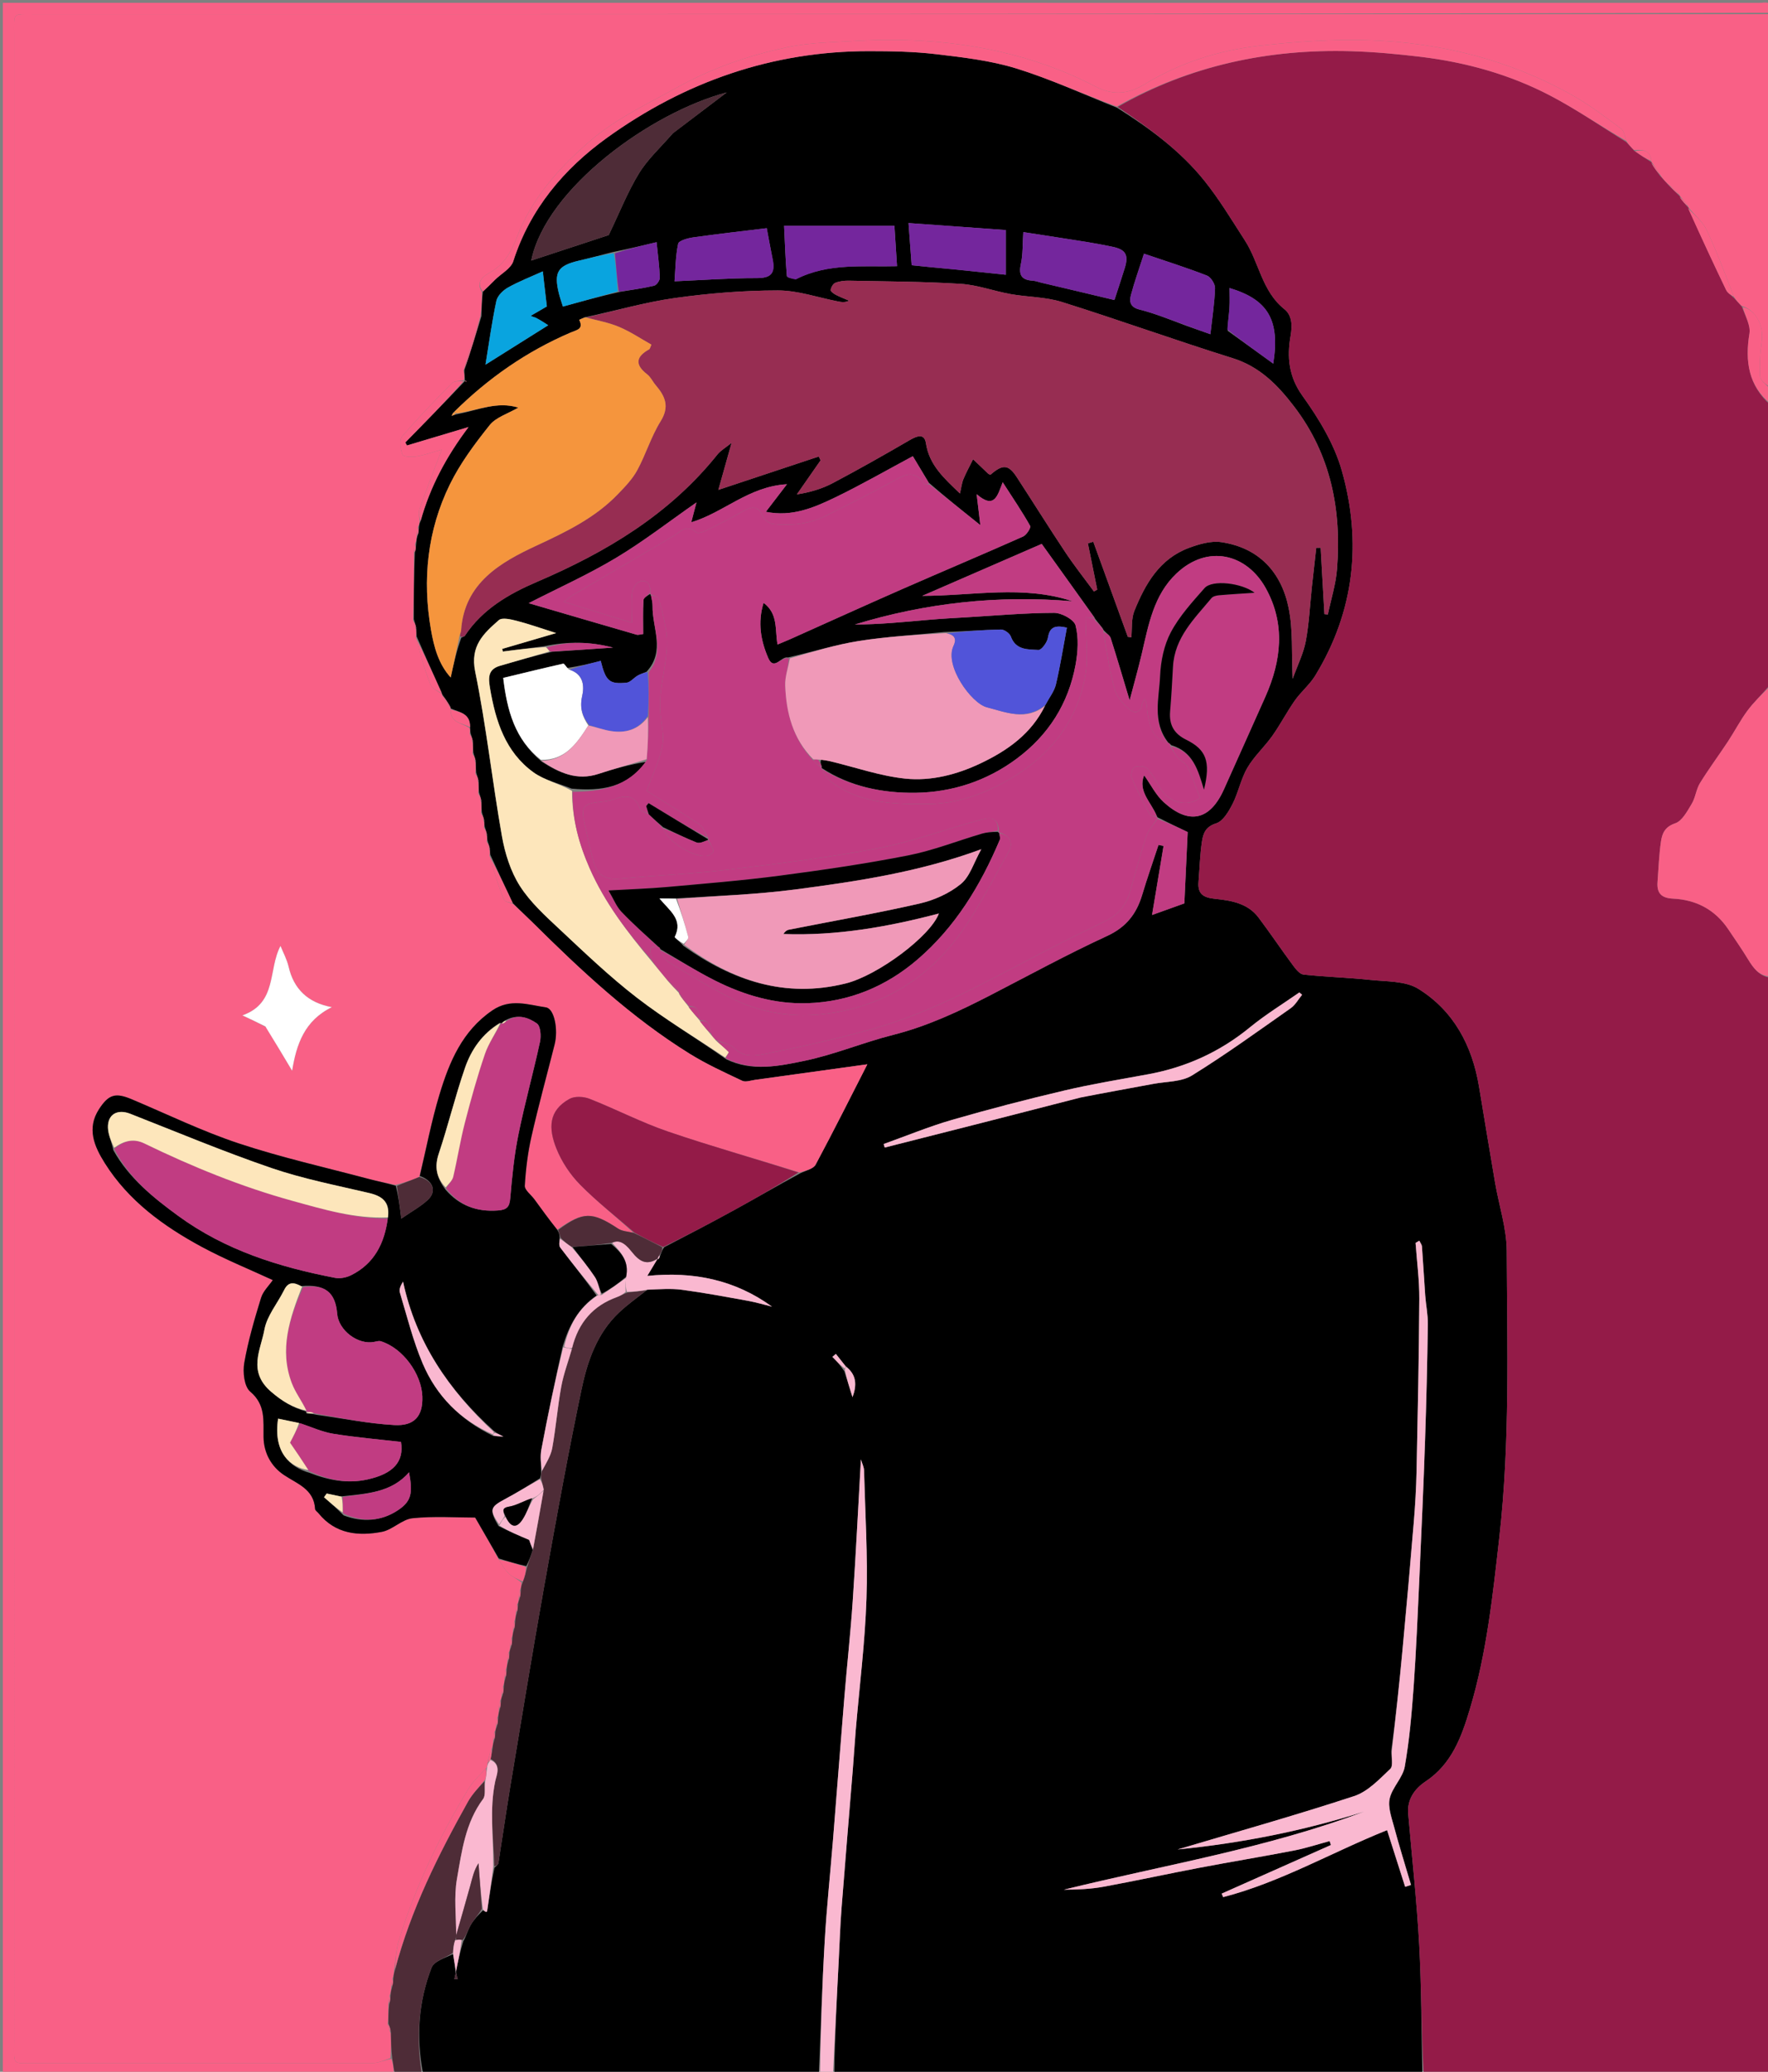 <svg version="1.1" id="Layer_1" xmlns="http://www.w3.org/2000/svg" xmlns:xlink="http://www.w3.org/1999/xlink" x="0px" y="0px"
	 width="100%" viewBox="0 0 624 731" enable-background="new 0 0 624 731" xml:space="preserve">
<rect x="0" y="0" width="624" height="731" fill="#808080" stroke="none"/>
<path fill="#000000" opacity="1" stroke="none" 
	d="
M289,732 
	C242.646,732 196.292,732 149.306,731.614 
	C146.794,718.61 147.724,706.165 152.303,694.294 
	C153.215,691.93 157.25,690.771 159.915,689.467 
	C160.307,691.875 160.628,693.872 160.806,696.264 
	C160.559,697.219 160.456,697.778 160.353,698.338 
	C160.759,698.33 161.164,698.323 161.569,698.315 
	C161.333,697.513 161.097,696.71 160.933,695.508 
	C161.726,691.735 162.447,688.362 163.53,684.929 
	C164.615,682.979 165.123,680.964 166.121,679.232 
	C167.22,677.324 168.769,675.676 170.448,674.069 
	C171.026,674.352 171.267,674.517 171.534,674.588 
	C171.642,674.617 171.911,674.457 171.926,674.356 
	C172.681,669.258 173.417,664.157 174.533,658.964 
	C175.255,658.359 175.823,657.883 175.911,657.331 
	C177.357,648.225 178.646,639.095 180.159,630.001 
	C184.048,606.631 187.86,583.247 192.023,559.925 
	C196.187,536.597 200.411,513.27 205.275,490.083 
	C207.337,480.254 210.694,470.54 218.329,463.252 
	C221.356,460.362 224.823,457.934 228.444,455.068 
	C232.766,454.894 236.785,454.559 240.69,455.082 
	C248.529,456.132 256.315,457.596 264.101,459.004 
	C266.926,459.514 269.691,460.353 272.483,461.042 
	C259.425,451.565 244.71,448.526 228.455,450.19 
	C230.133,447.408 231.137,445.744 232.099,444.056 
	C232.057,444.032 232.016,444.12 232.27,444.358 
	C232.7,444.012 232.876,443.428 233.168,442.57 
	C233.553,441.566 233.823,440.836 234.447,440.047 
	C243.025,435.592 251.287,431.269 259.457,426.779 
	C267.029,422.617 274.502,418.276 282.397,414.002 
	C284.517,412.989 287.069,412.422 287.872,410.921 
	C294.335,398.843 300.469,386.589 306.124,375.522 
	C293.368,377.293 279.941,379.163 266.511,381.011 
	C264.989,381.221 263.163,381.909 261.966,381.343 
	C255.687,378.374 249.32,375.468 243.433,371.815 
	C222.812,359.023 205.197,342.566 188.059,325.565 
	C185.791,323.315 183.431,321.158 180.968,318.633 
	C178.251,312.857 175.68,307.405 173.06,301.626 
	C172.952,300.867 172.893,300.433 172.905,299.658 
	C172.687,298.529 172.398,297.741 172.06,296.626 
	C171.952,295.867 171.893,295.433 171.905,294.658 
	C171.687,293.529 171.398,292.741 171.06,291.626 
	C170.952,290.867 170.893,290.433 170.905,289.658 
	C170.687,288.529 170.398,287.741 170.062,286.558 
	C169.954,285.109 169.894,284.054 169.905,282.658 
	C169.687,281.529 169.398,280.741 169.062,279.558 
	C168.954,278.109 168.894,277.054 168.905,275.658 
	C168.687,274.529 168.398,273.741 168.062,272.558 
	C167.954,271.109 167.894,270.054 167.905,268.658 
	C167.687,267.529 167.398,266.741 167.062,265.558 
	C166.954,264.109 166.894,263.054 166.905,261.658 
	C166.687,260.529 166.398,259.741 166.06,258.626 
	C165.952,257.867 165.893,257.433 165.905,256.622 
	C166.025,251.562 162.024,251.301 159.039,249.948 
	C159.019,249.989 159.097,249.944 159.055,249.59 
	C158.028,247.794 157.044,246.351 156.036,244.948 
	C156.012,244.988 156.092,244.94 155.949,244.615 
	C152.906,237.845 150.007,231.399 147.062,224.584 
	C146.954,223.477 146.894,222.738 146.905,221.658 
	C146.687,220.529 146.398,219.741 146.061,218.489 
	C146.047,210.365 146.079,202.705 146.421,194.887 
	C146.765,193.819 146.799,192.91 146.905,191.636 
	C147.022,190.529 147.067,189.787 147.421,188.887 
	C147.765,187.819 147.799,186.91 147.906,185.679 
	C148.023,184.92 148.067,184.482 148.44,183.86 
	C151.804,171.793 157.46,161.178 165.371,150.679 
	C157.488,153.037 150.56,155.109 143.633,157.181 
	C143.439,156.829 143.244,156.476 143.05,156.123 
	C150.029,149.016 157.008,141.91 164.113,134.4 
	C164.034,132.907 163.828,131.817 163.895,130.488 
	C166.056,124.165 167.945,118.083 169.905,111.557 
	C170.022,108.424 170.068,105.734 170.423,102.887 
	C172.061,101.389 173.375,100.036 174.717,98.713 
	C176.918,96.542 180.324,94.771 181.16,92.17 
	C187.091,73.705 199.056,59.551 214.208,48.64 
	C241.664,28.869 272.548,18.033 306.74,18.049 
	C314.661,18.052 322.638,18.19 330.487,19.122 
	C339.981,20.251 349.655,21.361 358.73,24.165 
	C370.731,27.873 382.226,33.216 394.256,38.007 
	C405.871,45.341 416.646,53.266 425.063,63.751 
	C430.37,70.361 434.774,77.713 439.386,84.86 
	C444.427,92.671 445.375,102.753 453.303,109.08 
	C455.987,111.222 456.157,114.67 455.489,118.563 
	C454.236,125.867 454.76,132.789 459.68,139.642 
	C465.454,147.683 470.921,156.671 473.586,166.08 
	C480.704,191.215 478.046,215.73 464.186,238.404 
	C462.237,241.593 459.174,244.081 457.009,247.162 
	C454.173,251.198 451.899,255.631 449.046,259.653 
	C446.288,263.54 442.623,266.843 440.241,270.92 
	C437.949,274.842 437.098,279.584 435.02,283.664 
	C433.664,286.328 431.654,289.767 429.216,290.516 
	C425.477,291.665 424.648,294.111 424.228,296.885 
	C423.512,301.605 423.382,306.414 422.999,311.185 
	C422.654,315.495 424.765,316.734 428.914,317.152 
	C434.53,317.718 440.397,318.721 444.169,323.725 
	C448.324,329.236 452.169,334.979 456.278,340.526 
	C457.279,341.878 458.693,343.713 460.076,343.864 
	C467.908,344.716 475.812,344.915 483.646,345.753 
	C489.389,346.368 496.028,346.067 500.583,348.892 
	C513.081,356.642 519.594,368.936 522.004,383.382 
	C523.894,394.713 525.746,406.05 527.686,417.372 
	C529.062,425.398 531.755,433.399 531.79,441.419 
	C531.935,475.09 532.978,508.776 529.177,542.397 
	C526.866,562.848 524.718,583.275 518.782,603.021 
	C515.859,612.745 512.436,622.405 503.129,628.576 
	C499.429,631.029 496.562,634.812 497.003,639.927 
	C498.333,655.355 500.05,670.762 500.892,686.216 
	C501.721,701.453 501.667,716.737 502,732 
	C432.979,732 363.958,732 294.469,731.533 
	C294.668,718.068 295.333,705.069 296.004,692.071 
	C296.327,685.818 296.534,679.557 297.016,673.316 
	C298.279,656.982 299.672,640.659 300.995,624.329 
	C301.366,619.748 301.634,615.158 302.021,610.578 
	C303.33,595.07 305.303,579.585 305.819,564.051 
	C306.319,549.005 305.355,533.909 304.958,518.837 
	C304.926,517.638 304.301,516.456 303.852,514.925 
	C302.879,531.991 302.069,548.472 300.955,564.931 
	C300.192,576.203 298.949,587.44 298.021,598.701 
	C296.634,615.535 295.356,632.378 293.994,649.214 
	C293.029,661.138 291.76,673.044 291.064,684.983 
	C290.151,700.642 289.668,716.326 289,732 
M298.2,481.738 
	C297.136,480.392 296.072,479.046 295.008,477.7 
	C294.602,478.051 294.197,478.402 293.792,478.753 
	C295.168,480.193 296.544,481.634 298.005,483.85 
	C298.966,486.897 299.927,489.943 300.888,492.99 
	C302.416,488.854 302.422,485.113 298.2,481.738 
M216.035,89 
	C212.12,89.998 208.221,91.06 204.289,91.98 
	C196.874,93.715 195.416,96.019 197.241,103.479 
	C197.611,104.993 198.145,106.467 198.667,108.169 
	C205.261,106.349 211.625,104.593 218.813,102.964 
	C222.841,102.282 226.903,101.748 230.869,100.804 
	C231.751,100.595 232.909,98.925 232.879,97.962 
	C232.755,94.085 232.214,90.221 231.737,85.45 
	C226.459,86.708 221.653,87.853 216.035,89 
M200.169,235.672 
	C199.708,235.143 199.128,234.089 198.803,234.163 
	C191.859,235.728 184.943,237.42 177.597,239.19 
	C178.973,250.665 181.689,260.852 191.226,268.754 
	C197.343,272.661 203.617,275.565 211.185,273.071 
	C216.709,271.251 222.34,269.756 227.966,268.813 
	C221.568,277.814 212.199,279.256 201.756,278.259 
	C197.219,276.387 192.12,275.292 188.255,272.491 
	C178.382,265.338 174.919,254.453 172.971,242.944 
	C172.373,239.414 172.037,236.204 176.434,234.929 
	C182.277,233.234 188.121,231.54 194.831,229.973 
	C201.672,229.504 208.514,229.034 216.375,228.495 
	C207.968,226.33 200.499,226.293 192.113,228.014 
	C187.234,228.639 182.355,229.264 177.476,229.888 
	C177.399,229.579 177.323,229.269 177.246,228.96 
	C183.131,227.234 189.015,225.509 196.292,223.375 
	C190.814,221.644 186.653,220.151 182.389,219.059 
	C180.327,218.531 177.219,217.783 176.052,218.808 
	C170.711,223.494 165.85,227.88 167.713,236.975 
	C171.648,256.179 173.737,275.755 177.158,295.077 
	C178.23,301.127 180.21,307.444 183.464,312.566 
	C187.118,318.316 192.424,323.129 197.476,327.854 
	C206.349,336.154 215.166,344.607 224.766,352.01 
	C234.696,359.667 245.53,366.152 256.367,373.773 
	C265.47,378.168 274.946,376.162 283.963,374.289 
	C294.544,372.092 304.675,367.809 315.184,365.155 
	C327.341,362.085 338.494,356.842 349.528,351.154 
	C363.208,344.102 376.728,336.697 390.696,330.267 
	C397.482,327.144 401.109,322.464 403.125,315.732 
	C404.896,309.818 406.953,303.989 408.883,298.123 
	C409.478,298.24 410.073,298.358 410.668,298.475 
	C409.316,306.582 407.965,314.688 406.605,322.843 
	C410.6,321.409 414.68,319.945 418.005,318.751 
	C418.411,310.101 418.798,301.857 419.187,293.584 
	C416.015,292.067 412.38,290.328 408.608,288.413 
	C408.608,288.413 408.427,288.282 408.174,287.703 
	C406.315,283.073 401.525,279.203 403.81,273.552 
	C406.175,276.867 407.957,280.535 410.76,283.077 
	C419.471,290.973 426.976,289.707 432.002,278.46 
	C436.859,267.589 441.757,256.735 446.594,245.855 
	C452.253,233.125 453.739,220.21 446.763,207.571 
	C440.018,195.353 426.185,191.914 415.165,202.402 
	C407.145,210.035 405.363,220.52 402.975,230.688 
	C401.688,236.168 400.141,241.586 398.693,247.102 
	C396.355,239.34 394.273,232.219 392.011,225.156 
	C391.691,224.155 390.497,223.434 389.582,222.422 
	C389.582,222.422 389.428,222.289 389.195,221.747 
	C388.365,220.696 387.536,219.646 386.584,218.424 
	C386.584,218.424 386.423,218.288 386.175,217.707 
	C379.943,209.02 373.711,200.334 367.665,191.906 
	C353.094,198.242 339.287,204.244 325.481,210.247 
	C343.373,210.237 361.107,206.356 378.535,212.148 
	C352.346,209.92 326.758,212.698 301.685,220.355 
	C310.377,220.324 318.987,219.466 327.605,218.712 
	C332.201,218.309 336.811,218.061 341.418,217.787 
	C351.623,217.179 361.83,216.261 372.038,216.239 
	C374.682,216.233 379.082,218.618 379.616,220.693 
	C380.733,225.034 380.443,230.014 379.614,234.527 
	C377.093,248.253 370.065,259.352 358.793,267.722 
	C348.195,275.592 335.987,279.549 323.143,279.722 
	C311.605,279.877 300.081,277.597 290.014,270.985 
	C290.014,270.985 290.093,270.944 290.006,270.331 
	C289.701,269.59 289.396,268.849 289.892,268.012 
	C290.999,268.222 292.118,268.387 293.213,268.65 
	C301.994,270.756 310.675,273.821 319.577,274.736 
	C328.629,275.667 337.736,273.299 346.034,269.366 
	C355.54,264.861 364.041,258.932 369.182,248.335 
	C370.382,246.063 372.11,243.916 372.679,241.497 
	C374.222,234.93 375.275,228.248 376.551,221.458 
	C372.342,220.511 370.472,221.219 369.856,225.006 
	C369.586,226.669 367.584,229.399 366.503,229.336 
	C362.823,229.12 358.504,229.445 356.758,224.564 
	C356.355,223.44 354.464,222.102 353.284,222.125 
	C346.85,222.254 340.425,222.778 333.124,223.018 
	C323.093,224.026 312.994,224.601 303.053,226.177 
	C294.901,227.47 286.937,229.955 278.137,231.987 
	C275.753,231.372 273.183,236.884 271.141,232.162 
	C268.522,226.103 267.353,219.71 269.496,212.699 
	C274.723,216.626 273.447,222.097 274.421,227.408 
	C276.181,226.667 277.65,226.081 279.093,225.436 
	C292.209,219.573 305.287,213.623 318.441,207.849 
	C332.633,201.62 346.921,195.61 361.081,189.312 
	C362.301,188.769 363.939,186.187 363.588,185.562 
	C360.753,180.524 357.487,175.729 353.901,170.157 
	C352.078,174.693 351.107,179.91 344.698,174.369 
	C345.158,178.226 345.473,180.871 345.999,185.281 
	C339.29,179.908 333.702,175.433 327.813,170.319 
	C325.972,167.262 324.13,164.205 322.175,160.958 
	C313.126,165.803 304.204,170.939 294.962,175.416 
	C287.382,179.087 279.527,182.482 270.309,180.573 
	C272.67,177.491 274.883,174.601 277.752,170.857 
	C264.233,171.624 255.399,180.885 243.978,184.28 
	C244.577,181.992 245.194,179.633 245.811,177.275 
	C236.207,183.964 227.175,190.995 217.429,196.836 
	C207.536,202.765 196.94,207.52 186.584,212.824 
	C199.191,216.515 211.93,220.255 224.683,223.947 
	C225.25,224.111 225.943,223.838 227.002,223.722 
	C227.002,219.655 226.876,215.68 227.106,211.725 
	C227.152,210.919 228.532,210.19 229.427,209.58 
	C229.427,209.58 229.583,209.708 229.865,210.394 
	C230.021,211.522 230.327,212.653 230.307,213.778 
	C230.173,221.59 234.938,229.684 228.187,237.03 
	C227.134,237.471 226.023,237.812 225.042,238.378 
	C223.682,239.163 222.483,240.756 221.107,240.889 
	C215.081,241.471 213.795,240.352 212.025,233.178 
	C208.3,234.12 204.581,235.06 200.169,235.672 
M161.882,146.009 
	C168.745,144.745 175.44,141.5 182.935,143.819 
	C179.23,145.994 175.042,147.219 172.814,150.009 
	C167.567,156.578 162.41,163.481 158.739,170.992 
	C150.838,187.158 149.014,204.5 152.105,222.193 
	C153.151,228.178 154.716,234.247 159.069,239.042 
	C160.15,234.115 161.143,229.589 162.825,224.977 
	C163.256,224.756 163.86,224.649 164.093,224.297 
	C170.3,214.913 179.61,209.547 189.535,205.296 
	C213.958,194.836 236.27,181.521 253.167,160.422 
	C254.38,158.907 256.205,157.882 258.202,156.259 
	C256.434,162.542 254.93,167.884 253.532,172.853 
	C265.827,168.77 277.411,164.922 288.995,161.074 
	C289.199,161.53 289.402,161.986 289.606,162.441 
	C286.818,166.442 284.031,170.442 281.243,174.442 
	C285.843,173.729 290.089,172.485 293.923,170.46 
	C303.09,165.617 312.114,160.496 321.079,155.287 
	C323.615,153.813 326.248,152.792 326.793,156.369 
	C327.971,164.116 333.171,168.719 338.806,174.121 
	C339.297,172.02 339.457,170.431 340.044,169.019 
	C341.035,166.636 342.296,164.366 343.443,162.048 
	C345.187,163.718 346.925,165.395 348.682,167.052 
	C348.916,167.272 349.249,167.386 349.538,167.544 
	C353.919,163.706 355.912,163.833 358.87,168.372 
	C364.613,177.188 370.179,186.12 376.01,194.877 
	C379.169,199.622 382.721,204.104 386.096,208.705 
	C386.485,208.483 386.874,208.261 387.263,208.039 
	C386.164,202.6 385.065,197.161 383.966,191.721 
	C384.6,191.531 385.234,191.341 385.868,191.151 
	C389.927,202.329 393.987,213.506 398.046,224.683 
	C398.46,224.749 398.874,224.814 399.288,224.88 
	C399.602,221.762 399.231,218.368 400.356,215.577 
	C404.195,206.046 409.242,197.19 419.579,193.334 
	C423.196,191.984 427.412,190.749 431.08,191.297 
	C444.313,193.274 452.226,201.857 454.809,214.49 
	C456.39,222.219 455.795,230.393 456.233,239.527 
	C457.987,234.643 460.049,230.558 460.865,226.238 
	C462.052,219.954 462.33,213.499 463.017,207.12 
	C463.513,202.511 464.044,197.906 464.56,193.299 
	C465.076,193.291 465.591,193.284 466.107,193.276 
	C466.55,201.08 466.993,208.884 467.437,216.688 
	C467.843,216.729 468.249,216.77 468.655,216.811 
	C469.765,211.496 471.456,206.228 471.883,200.859 
	C473.541,180.002 469.769,160.444 456.729,143.407 
	C450.958,135.867 444.634,129.365 435.006,126.36 
	C414.829,120.061 394.931,112.868 374.761,106.547 
	C369.005,104.743 362.675,104.838 356.662,103.762 
	C350.763,102.707 344.979,100.526 339.062,100.155 
	C325.939,99.333 312.764,99.306 299.608,99.036 
	C298,99.003 296.285,99.215 294.806,99.793 
	C294.012,100.103 293.32,101.385 293.167,102.324 
	C293.091,102.792 294.246,103.636 294.992,104.026 
	C296.504,104.817 298.117,105.415 299.688,106.093 
	C298.159,106.828 296.943,106.587 295.725,106.35 
	C288.653,104.973 281.579,102.466 274.509,102.474 
	C262.349,102.489 250.108,103.482 238.058,105.176 
	C227.57,106.649 217.298,109.658 206.204,112 
	C205.612,112.282 205.02,112.565 204.428,112.848 
	C206.061,116.166 203.635,116.377 201.386,117.34 
	C185.87,123.987 172.243,133.466 159.851,145.734 
	C159.696,146.07 159.541,146.406 159.386,146.742 
	C159.949,146.522 160.511,146.302 161.882,146.009 
M491.049,617.8 
	C490.987,619.958 491.813,623.052 490.703,624.106 
	C486.837,627.776 482.762,632.145 477.939,633.728 
	C457.327,640.498 436.419,646.367 415.619,652.564 
	C437.879,650.361 459.893,646.058 481.463,639.199 
	C447.079,652.142 410.923,658.03 375.454,666.758 
	C380.201,666.736 384.926,666.548 389.531,665.703 
	C400.827,663.631 412.052,661.172 423.335,659.024 
	C434.444,656.91 445.608,655.084 456.709,652.932 
	C460.956,652.108 465.096,650.732 469.284,649.607 
	C469.433,650.07 469.581,650.532 469.73,650.994 
	C456.879,656.709 444.028,662.423 431.177,668.138 
	C431.352,668.551 431.527,668.964 431.701,669.378 
	C451.886,664.162 469.987,653.592 489.556,645.745 
	C491.722,652.537 493.827,659.139 495.933,665.74 
	C496.624,665.52 497.316,665.3 498.007,665.079 
	C495.973,658.174 493.824,651.299 491.958,644.348 
	C491.098,641.145 489.787,637.56 490.481,634.566 
	C491.396,630.615 495.106,627.254 495.799,623.319 
	C497.437,614.017 498.265,604.545 498.936,595.108 
	C499.858,582.114 500.392,569.09 500.985,556.075 
	C501.714,540.065 502.423,524.054 502.972,508.038 
	C503.439,494.453 503.748,480.861 503.943,467.27 
	C503.992,463.855 503.266,460.435 503.015,457.009 
	C502.595,451.282 502.299,445.547 501.869,439.821 
	C501.816,439.117 501.26,438.451 500.937,437.767 
	C500.497,438.025 500.058,438.284 499.618,438.542 
	C500.079,445.11 500.96,451.681 500.922,458.246 
	C500.803,478.503 500.386,498.759 499.967,519.013 
	C499.841,525.106 499.469,531.204 498.965,537.279 
	C497.718,552.309 496.386,567.333 494.982,582.349 
	C493.901,593.91 492.659,605.455 491.049,617.8 
M237.515,46.984 
	C244.04,42.044 250.564,37.105 256.488,32.619 
	C229.84,39.635 192.787,66.328 187.492,91.937 
	C197.375,88.687 207.027,85.513 214.839,82.943 
	C218.767,74.781 221.57,67.609 225.535,61.15 
	C228.609,56.141 233.134,52.021 237.515,46.984 
M368.633,99.978 
	C376.871,101.941 385.108,103.903 393.333,105.863 
	C394.585,101.996 395.83,98.285 396.985,94.546 
	C398.442,89.831 397.207,87.996 392.525,87.047 
	C389.638,86.462 386.745,85.893 383.837,85.428 
	C376.131,84.194 368.415,83.02 361.161,81.893 
	C360.885,86.063 361.054,89.708 360.306,93.154 
	C359.46,97.054 360.546,98.801 364.472,99.034 
	C365.59,99.101 366.682,99.592 368.633,99.978 
M281.134,98.395 
	C292.432,92.664 304.791,94.249 316.601,93.916 
	C316.256,88.553 315.954,83.878 315.684,79.675 
	C302.666,79.675 290.136,79.675 276.732,79.675 
	C277.039,86.056 277.231,91.726 277.708,97.371 
	C277.755,97.932 279.537,98.347 281.134,98.395 
M418.598,114.893 
	C421.219,115.817 423.84,116.741 427.201,117.926 
	C427.823,112.314 428.659,107.018 428.838,101.701 
	C428.889,100.195 427.35,97.765 425.97,97.23 
	C418.716,94.415 411.279,92.072 403.758,89.514 
	C402.056,94.811 400.394,99.405 399.147,104.108 
	C398.531,106.429 398.868,108.39 402.147,109.213 
	C407.513,110.559 412.686,112.67 418.598,114.893 
M272.594,91.133 
	C271.997,87.926 271.401,84.72 270.617,80.512 
	C262.451,81.51 253.53,82.51 244.645,83.759 
	C242.733,84.027 239.578,84.906 239.346,86.002 
	C238.411,90.412 238.397,95.018 238.066,99.255 
	C247.982,98.824 257.472,98.113 266.961,98.126 
	C271.753,98.132 273.853,96.815 272.594,91.133 
M336.466,95 
	C342.452,95.627 348.439,96.254 355.002,96.942 
	C355.002,91.429 355.002,86.275 355.002,81.17 
	C343.091,80.314 332.179,79.53 320.649,78.702 
	C321.082,84.519 321.429,89.175 321.758,93.586 
	C327.044,94.128 331.292,94.564 336.466,95 
M381.772,387.047 
	C390.212,385.511 398.656,384.004 407.089,382.428 
	C411.684,381.57 416.98,381.762 420.709,379.457 
	C432.657,372.073 444.06,363.8 455.566,355.719 
	C457.201,354.571 458.246,352.584 459.564,350.985 
	C459.239,350.713 458.914,350.44 458.589,350.168 
	C452.764,354.241 446.657,357.969 441.174,362.46 
	C430.584,371.135 418.651,376.564 405.258,379.035 
	C395.399,380.853 385.484,382.461 375.733,384.755 
	C362.419,387.887 349.163,391.325 336.026,395.127 
	C327.838,397.497 319.916,400.78 311.874,403.654 
	C312,404.069 312.127,404.483 312.253,404.898 
	C335.176,399.09 358.098,393.282 381.772,387.047 
M188.681,112.006 
	C188.251,111.84 187.821,111.674 187.391,111.508 
	C187.513,111.395 187.619,111.254 187.759,111.172 
	C189.394,110.216 191.035,109.267 193.001,108.127 
	C192.571,104.373 192.108,100.337 191.582,95.747 
	C187.363,97.661 183.161,99.277 179.278,101.459 
	C177.536,102.438 175.573,104.367 175.187,106.179 
	C173.589,113.688 172.555,121.317 171.352,128.668 
	C178.245,124.336 185.673,119.668 193.484,114.76 
	C191.82,113.668 190.614,112.876 188.681,112.006 
M433.286,116.688 
	C438.573,120.503 443.859,124.318 449.385,128.305 
	C451.823,112.932 447.55,105.687 433.946,101.63 
	C433.946,104.013 434.061,106.323 433.915,108.616 
	C433.759,111.047 433.354,113.462 433.286,116.688 
M164.025,134.495 
	C164.231,134.563 164.438,134.631 164.644,134.699 
	C164.578,134.504 164.512,134.31 164.025,134.495 
z"/>
<path fill="#F96086" opacity="1" stroke="none" 
	d="
M170.113,103.044 
	C170.068,105.734 170.022,108.424 169.561,111.632 
	C167.303,118.342 165.463,124.535 163.623,130.728 
	C163.828,131.817 164.034,132.907 163.699,134.132 
	C161.93,134.54 160.277,134.397 159.538,135.151 
	C153.51,141.302 147.467,147.463 141.902,154.023 
	C140.822,155.297 141.331,158.505 142.078,160.448 
	C142.367,161.199 145.413,161.287 147.096,161.016 
	C149.868,160.57 152.554,159.585 155.927,158.645 
	C153.002,166.356 150.406,172.945 148.052,179.619 
	C147.591,180.925 148.067,182.561 148.112,184.045 
	C148.067,184.482 148.023,184.92 147.588,185.737 
	C147.169,187.093 147.14,188.069 147.111,189.045 
	C147.067,189.787 147.022,190.529 146.588,191.694 
	C146.169,193.093 146.14,194.069 146.111,195.045 
	C146.079,202.705 146.047,210.365 145.796,218.671 
	C145.996,220.211 146.415,221.105 146.833,221.999 
	C146.894,222.738 146.954,223.477 146.772,224.808 
	C148.31,230.851 149.898,236.376 151.998,241.699 
	C152.551,243.1 154.685,243.877 156.092,244.94 
	C156.092,244.94 156.012,244.988 156.023,245.325 
	C157.055,247.089 158.076,248.516 159.097,249.944 
	C159.097,249.944 159.019,249.989 159.027,250.334 
	C158.947,255.319 163.395,255.078 165.833,256.999 
	C165.893,257.433 165.952,257.867 165.794,258.809 
	C165.996,260.211 166.415,261.105 166.833,261.999 
	C166.894,263.054 166.954,264.109 166.796,265.74 
	C166.996,267.211 167.415,268.105 167.833,268.999 
	C167.894,270.054 167.954,271.109 167.796,272.74 
	C167.996,274.211 168.415,275.105 168.833,275.999 
	C168.894,277.054 168.954,278.109 168.796,279.74 
	C168.996,281.211 169.415,282.105 169.833,282.999 
	C169.894,284.054 169.954,285.109 169.796,286.74 
	C169.996,288.211 170.415,289.105 170.833,289.999 
	C170.893,290.433 170.952,290.867 170.794,291.809 
	C170.996,293.211 171.415,294.105 171.833,294.999 
	C171.893,295.433 171.952,295.867 171.794,296.809 
	C171.996,298.211 172.415,299.105 172.833,299.999 
	C172.893,300.433 172.952,300.867 172.774,301.845 
	C174.27,307.421 175.892,312.496 177.853,317.436 
	C178.175,318.247 179.99,318.465 181.114,318.957 
	C183.431,321.158 185.791,323.315 188.059,325.565 
	C205.197,342.566 222.812,359.023 243.433,371.815 
	C249.32,375.468 255.687,378.374 261.966,381.343 
	C263.163,381.909 264.989,381.221 266.511,381.011 
	C279.941,379.163 293.368,377.293 306.124,375.522 
	C300.469,386.589 294.335,398.843 287.872,410.921 
	C287.069,412.422 284.517,412.989 282.185,413.682 
	C266.346,408.728 250.972,404.445 235.894,399.297 
	C226.402,396.057 217.412,391.367 208.055,387.687 
	C205.982,386.872 202.837,386.712 201.001,387.726 
	C193.527,391.858 193.535,398.132 196.383,405.267 
	C198.235,409.905 201.232,414.424 204.741,417.987 
	C210.724,424.062 217.512,429.343 223.573,434.974 
	C221.496,434.514 219.556,434.42 218.16,433.501 
	C208.948,427.439 205.815,427.44 196.659,433.881 
	C193.759,430.264 191.197,426.714 188.62,423.176 
	C187.441,421.557 185.137,419.898 185.227,418.367 
	C185.567,412.544 186.288,406.679 187.579,400.991 
	C190.047,390.116 193.017,379.356 195.748,368.54 
	C197.077,363.275 195.659,355.879 192.687,355.443 
	C186.423,354.523 180.124,352.165 173.776,356.499 
	C163.12,363.772 158.581,374.713 155.111,386.199 
	C152.266,395.619 150.431,405.344 147.987,415.273 
	C145.2,416.459 142.575,417.306 139.547,418.086 
	C136.151,417.345 133.13,416.77 130.167,415.98 
	C114.838,411.897 99.304,408.422 84.271,403.437 
	C71.398,399.168 59.094,393.173 46.559,387.89 
	C40.82,385.47 38.393,386.037 34.949,391.355 
	C30.518,398.195 33.288,404.515 37.017,410.434 
	C45.379,423.708 57.686,432.636 71.176,439.927 
	C79.356,444.348 88.032,447.849 96.277,451.667 
	C94.952,453.606 92.858,455.563 92.129,457.938 
	C89.813,465.49 87.564,473.121 86.21,480.883 
	C85.642,484.142 86.187,489.221 88.304,491.007 
	C93.83,495.668 92.918,501.319 93.013,507.087 
	C93.106,512.751 95.798,517.472 100.202,520.427 
	C104.971,523.627 110.784,525.378 111.212,532.439 
	C111.244,532.967 112.016,533.445 112.432,533.956 
	C118.373,541.275 126.45,542.087 134.789,540.493 
	C138.57,539.77 141.881,536.075 145.607,535.69 
	C153.191,534.907 160.913,535.456 167.713,535.456 
	C170.605,540.465 173.324,545.175 176.035,550.274 
	C177.205,552.212 178.207,553.951 179.611,555.257 
	C180.879,556.435 182.588,557.139 184.062,558.421 
	C183.959,559.528 183.897,560.265 183.518,561.06 
	C183.17,562.094 183.139,563.071 183.062,564.374 
	C182.956,565.134 182.895,565.569 182.518,566.06 
	C182.17,567.094 182.139,568.071 182.065,569.416 
	C181.96,570.525 181.897,571.264 181.518,572.06 
	C181.17,573.094 181.139,574.071 181.065,575.416 
	C180.96,576.525 180.897,577.264 180.518,578.06 
	C180.17,579.094 180.139,580.071 180.062,581.374 
	C179.956,582.134 179.895,582.569 179.518,583.06 
	C179.17,584.094 179.139,585.071 179.065,586.416 
	C178.96,587.525 178.897,588.264 178.518,589.06 
	C178.17,590.094 178.139,591.071 178.065,592.416 
	C177.96,593.525 177.897,594.264 177.518,595.06 
	C177.17,596.094 177.139,597.071 177.062,598.374 
	C176.956,599.134 176.895,599.569 176.518,600.06 
	C176.17,601.094 176.139,602.071 176.065,603.416 
	C175.96,604.525 175.897,605.264 175.518,606.06 
	C175.17,607.094 175.139,608.071 175.062,609.374 
	C174.956,610.134 174.895,610.569 174.518,611.06 
	C174.17,612.094 174.139,613.071 174.065,614.416 
	C173.96,615.525 173.897,616.264 173.506,617.066 
	C172.812,618.766 172.446,620.405 172.048,622.37 
	C171.965,623.131 171.916,623.565 171.502,624.006 
	C169.172,626.406 166.882,628.604 165.292,631.227 
	C155.114,648.016 146.631,665.619 140.827,684.414 
	C139.778,687.811 139.657,691.495 139.065,695.417 
	C138.96,696.525 138.897,697.264 138.518,698.06 
	C138.17,699.094 138.139,700.071 138.065,701.416 
	C137.96,702.525 137.897,703.264 137.518,704.06 
	C137.17,705.094 137.139,706.071 137.066,707.477 
	C137.052,709.922 137.079,711.937 136.841,714.136 
	C136.995,715.212 137.415,716.105 137.899,717.442 
	C138.016,720.581 138.069,723.274 137.793,726.19 
	C135.489,726.941 133.515,727.928 131.539,727.932 
	C91.883,728.023 52.227,728.014 12.571,727.988 
	C4.119,727.983 5.01,728.927 5.01,720.609 
	C4.998,484.505 4.998,248.402 5.008,12.298 
	C5.008,4.25 4.161,5.007 12.164,5.007 
	C216.443,4.998 420.721,5 625,5 
	C625,48.688 625,92.375 624.605,136.521 
	C623.146,135.558 621.254,134.181 621.174,132.705 
	C620.953,128.632 621.194,124.473 621.797,120.429 
	C622.608,114.991 619.658,109.272 614.63,107.907 
	C613.56,106.884 612.761,105.991 611.975,104.692 
	C608.818,96.562 605.917,88.711 602.352,81.175 
	C600.926,78.16 598.035,75.839 595.901,73.134 
	C595.99,73.065 595.795,73.178 595.836,72.811 
	C594.855,71.364 593.832,70.284 592.905,69.137 
	C593.001,69.071 592.796,69.181 592.834,68.803 
	C591.549,67.295 590.226,66.166 588.63,64.907 
	C587.56,63.884 586.761,62.991 585.971,61.718 
	C584.922,59.959 583.865,58.58 582.888,57.099 
	C582.968,56.997 582.794,57.19 582.831,56.797 
	C582.388,52.608 579.616,52.875 576.63,52.907 
	C575.56,51.884 574.761,50.991 573.97,49.71 
	C573.402,47.991 573.199,46.15 572.19,45.412 
	C566.552,41.288 560.979,36.969 554.907,33.566 
	C532.794,21.172 508.746,15.092 483.594,14.198 
	C470.556,13.735 457.372,14.687 444.387,16.161 
	C430.106,17.782 416.486,22.126 404.017,29.702 
	C398.586,33.001 393.196,33.937 386.708,30.559 
	C365.012,19.262 341.535,14.518 317.205,14.079 
	C308.425,13.92 299.622,14.542 290.843,15.052 
	C286.403,15.31 281.93,15.805 277.585,16.728 
	C263.974,19.618 251,24.153 238.743,30.981 
	C228.342,36.775 217.586,41.744 208.385,49.64 
	C197.21,59.23 187.699,69.985 182.392,83.762 
	C180.3,89.192 177.817,93.442 172.67,96.308 
	C170.405,97.57 167.888,99.647 170.113,103.044 
M93.944,362.443 
	C96.996,367.56 100.048,372.677 103.101,377.794 
	C104.617,368.582 107.391,360.122 117.125,355.369 
	C108.514,353.771 103.651,348.841 101.863,341.094 
	C101.265,338.503 99.933,336.082 99.006,333.756 
	C94.542,342.127 97.974,353.838 85.557,358.266 
	C88.49,359.638 90.943,360.785 93.944,362.443 
z"/>
<path fill="#941B48" opacity="1" stroke="none" 
	d="
M585.963,62.098 
	C586.761,62.991 587.56,63.884 588.782,65.208 
	C590.403,66.82 591.599,68 592.796,69.181 
	C592.796,69.181 593.001,69.071 592.909,69.483 
	C593.809,70.989 594.802,72.083 595.795,73.178 
	C595.795,73.178 595.99,73.065 595.908,73.492 
	C600.27,83.398 604.675,92.896 609.216,102.329 
	C609.748,103.437 611.029,104.184 611.963,105.098 
	C612.761,105.991 613.56,106.884 614.797,108.231 
	C616.038,111.692 617.907,114.874 617.448,117.675 
	C615.836,127.514 617.132,136.144 625,143 
	C625,175.688 625,208.375 624.674,241.664 
	C621.787,245.085 618.985,247.725 616.73,250.771 
	C614.186,254.207 612.212,258.059 609.851,261.638 
	C606.606,266.559 603.07,271.294 599.984,276.309 
	C598.629,278.511 598.409,281.409 597.07,283.626 
	C595.502,286.222 593.694,289.674 591.235,290.498 
	C587.589,291.719 586.64,294.079 586.226,296.909 
	C585.536,301.637 585.366,306.442 585.005,311.216 
	C584.709,315.135 586.375,316.885 590.48,317.077 
	C598.624,317.457 605.281,320.936 609.929,327.82 
	C612.329,331.374 614.773,334.904 617.004,338.562 
	C618.926,341.714 621.006,344.5 625,345 
	C625,473.889 625,602.779 625,732 
	C584.313,732 543.625,732 502.469,732 
	C501.667,716.737 501.721,701.453 500.892,686.216 
	C500.05,670.762 498.333,655.355 497.003,639.927 
	C496.562,634.812 499.429,631.029 503.129,628.576 
	C512.436,622.405 515.859,612.745 518.782,603.021 
	C524.718,583.275 526.866,562.848 529.177,542.397 
	C532.978,508.776 531.935,475.09 531.79,441.419 
	C531.755,433.399 529.062,425.398 527.686,417.372 
	C525.746,406.05 523.894,394.713 522.004,383.382 
	C519.594,368.936 513.081,356.642 500.583,348.892 
	C496.028,346.067 489.389,346.368 483.646,345.753 
	C475.812,344.915 467.908,344.716 460.076,343.864 
	C458.693,343.713 457.279,341.878 456.278,340.526 
	C452.169,334.979 448.324,329.236 444.169,323.725 
	C440.397,318.721 434.53,317.718 428.914,317.152 
	C424.765,316.734 422.654,315.495 422.999,311.185 
	C423.382,306.414 423.512,301.605 424.228,296.885 
	C424.648,294.111 425.477,291.665 429.216,290.516 
	C431.654,289.767 433.664,286.328 435.02,283.664 
	C437.098,279.584 437.949,274.842 440.241,270.92 
	C442.623,266.843 446.288,263.54 449.046,259.653 
	C451.899,255.631 454.173,251.198 457.009,247.162 
	C459.174,244.081 462.237,241.593 464.186,238.404 
	C478.046,215.73 480.704,191.215 473.586,166.08 
	C470.921,156.671 465.454,147.683 459.68,139.642 
	C454.76,132.789 454.236,125.867 455.489,118.563 
	C456.157,114.67 455.987,111.222 453.303,109.08 
	C445.375,102.753 444.427,92.671 439.386,84.86 
	C434.774,77.713 430.37,70.361 425.063,63.751 
	C416.646,53.266 405.871,45.341 394.468,37.737 
	C419.992,23.12 447.602,17.248 476.71,18.066 
	C484.936,18.297 493.171,19.062 501.347,20.043 
	C517.318,21.959 532.727,26.23 546.99,33.658 
	C556.307,38.51 564.994,44.576 573.963,50.098 
	C574.761,50.991 575.56,51.884 576.791,53.208 
	C579.082,54.824 580.938,56.007 582.794,57.19 
	C582.794,57.19 582.968,56.997 582.889,57.437 
	C583.862,59.284 584.913,60.691 585.963,62.098 
z"/>
<path fill="#F96086" opacity="1" stroke="none" 
	d="
M625,4.5 
	C420.721,5 216.443,4.998 12.164,5.007 
	C4.161,5.007 5.008,4.25 5.008,12.298 
	C4.998,248.402 4.998,484.505 5.01,720.609 
	C5.01,728.927 4.119,727.983 12.571,727.988 
	C52.227,728.014 91.883,728.023 131.539,727.932 
	C133.515,727.928 135.489,726.941 138.107,726.425 
	C138.834,728.292 138.917,730.146 139,732 
	C93,732 47,732 1,732 
	C1,488.333 1,244.667 1,1 
	C207.667,1 414.333,0.999 621,1.011 
	C623.017,1.011 625.929,-0.016 625,4.5 
z"/>
<path fill="#F96086" opacity="1" stroke="none" 
	d="
M625,344.531 
	C621.006,344.5 618.926,341.714 617.004,338.562 
	C614.773,334.904 612.329,331.374 609.929,327.82 
	C605.281,320.936 598.624,317.457 590.48,317.077 
	C586.375,316.885 584.709,315.135 585.005,311.216 
	C585.366,306.442 585.536,301.637 586.226,296.909 
	C586.64,294.079 587.589,291.719 591.235,290.498 
	C593.694,289.674 595.502,286.222 597.07,283.626 
	C598.409,281.409 598.629,278.511 599.984,276.309 
	C603.07,271.294 606.606,266.559 609.851,261.638 
	C612.212,258.059 614.186,254.207 616.73,250.771 
	C618.985,247.725 621.787,245.085 624.674,242.133 
	C625,276.021 625,310.042 625,344.531 
z"/>
<path fill="#4E2C37" opacity="1" stroke="none" 
	d="
M139.454,732 
	C138.917,730.146 138.834,728.292 138.437,726.203 
	C138.069,723.274 138.016,720.581 137.962,717.105 
	C137.676,715.533 137.391,714.742 137.107,713.952 
	C137.079,711.937 137.052,709.922 137.354,707.294 
	C137.734,705.788 137.784,704.896 137.834,704.003 
	C137.897,703.264 137.96,702.525 138.354,701.233 
	C138.734,699.788 138.784,698.896 138.834,698.003 
	C138.897,697.264 138.96,696.525 139.373,695.202 
	C145.074,673.641 154.681,654.489 165.145,635.727 
	C166.689,632.958 169.012,630.623 170.985,628.513 
	C170.874,630.903 171.493,633.42 170.508,634.741 
	C164.236,643.156 162.981,653.233 161.274,662.974 
	C160.148,669.405 161.022,676.186 161,682.855 
	C161,683.435 161,683.97 160.599,684.66 
	C160.081,686.228 159.963,687.642 159.845,689.056 
	C157.25,690.771 153.215,691.93 152.303,694.294 
	C147.724,706.165 146.794,718.61 148.837,731.614 
	C145.969,732 142.939,732 139.454,732 
z"/>
<path fill="#FAB8D0" opacity="1" stroke="none" 
	d="
M289.417,732 
	C289.668,716.326 290.151,700.642 291.064,684.983 
	C291.76,673.044 293.029,661.138 293.994,649.214 
	C295.356,632.378 296.634,615.535 298.021,598.701 
	C298.949,587.44 300.192,576.203 300.955,564.931 
	C302.069,548.472 302.879,531.991 303.852,514.925 
	C304.301,516.456 304.926,517.638 304.958,518.837 
	C305.355,533.909 306.319,549.005 305.819,564.051 
	C305.303,579.585 303.33,595.07 302.021,610.578 
	C301.634,615.158 301.366,619.748 300.995,624.329 
	C299.672,640.659 298.279,656.982 297.016,673.316 
	C296.534,679.557 296.327,685.818 296.004,692.071 
	C295.333,705.069 294.668,718.068 294,731.533 
	C292.611,732 291.222,732 289.417,732 
z"/>
<path fill="#F96086" opacity="1" stroke="none" 
	d="
M625,142.572 
	C617.132,136.144 615.836,127.514 617.448,117.675 
	C617.907,114.874 616.038,111.692 615.07,108.361 
	C619.658,109.272 622.608,114.991 621.797,120.429 
	C621.194,124.473 620.953,128.632 621.174,132.705 
	C621.254,134.181 623.146,135.558 624.605,136.99 
	C625,138.714 625,140.429 625,142.572 
z"/>
<path fill="#972D52" opacity="1" stroke="none" 
	d="
M206.93,111.988 
	C217.298,109.658 227.57,106.649 238.058,105.176 
	C250.108,103.482 262.349,102.489 274.509,102.474 
	C281.579,102.466 288.653,104.973 295.725,106.35 
	C296.943,106.587 298.159,106.828 299.688,106.093 
	C298.117,105.415 296.504,104.817 294.992,104.026 
	C294.246,103.636 293.091,102.792 293.167,102.324 
	C293.32,101.385 294.012,100.103 294.806,99.793 
	C296.285,99.215 298,99.003 299.608,99.036 
	C312.764,99.306 325.939,99.333 339.062,100.155 
	C344.979,100.526 350.763,102.707 356.662,103.762 
	C362.675,104.838 369.005,104.743 374.761,106.547 
	C394.931,112.868 414.829,120.061 435.006,126.36 
	C444.634,129.365 450.958,135.867 456.729,143.407 
	C469.769,160.444 473.541,180.002 471.883,200.859 
	C471.456,206.228 469.765,211.496 468.655,216.811 
	C468.249,216.77 467.843,216.729 467.437,216.688 
	C466.993,208.884 466.55,201.08 466.107,193.276 
	C465.591,193.284 465.076,193.291 464.56,193.299 
	C464.044,197.906 463.513,202.511 463.017,207.12 
	C462.33,213.499 462.052,219.954 460.865,226.238 
	C460.049,230.558 457.987,234.643 456.233,239.527 
	C455.795,230.393 456.39,222.219 454.809,214.49 
	C452.226,201.857 444.313,193.274 431.08,191.297 
	C427.412,190.749 423.196,191.984 419.579,193.334 
	C409.242,197.19 404.195,206.046 400.356,215.577 
	C399.231,218.368 399.602,221.762 399.288,224.88 
	C398.874,224.814 398.46,224.749 398.046,224.683 
	C393.987,213.506 389.927,202.329 385.868,191.151 
	C385.234,191.341 384.6,191.531 383.966,191.721 
	C385.065,197.161 386.164,202.6 387.263,208.039 
	C386.874,208.261 386.485,208.483 386.096,208.705 
	C382.721,204.104 379.169,199.622 376.01,194.877 
	C370.179,186.12 364.613,177.188 358.87,168.372 
	C355.912,163.833 353.919,163.706 349.537,167.546 
	C349.249,167.386 348.916,167.272 348.682,167.052 
	C346.925,165.395 345.187,163.718 343.443,162.048 
	C342.296,164.366 341.035,166.636 340.044,169.019 
	C339.457,170.431 339.297,172.02 338.806,174.121 
	C333.171,168.719 327.971,164.116 326.793,156.369 
	C326.248,152.792 323.615,153.813 321.079,155.287 
	C312.114,160.496 303.09,165.617 293.923,170.46 
	C290.089,172.485 285.843,173.729 281.243,174.442 
	C284.031,170.442 286.818,166.442 289.606,162.441 
	C289.402,161.986 289.199,161.53 288.995,161.074 
	C277.411,164.922 265.827,168.77 253.532,172.853 
	C254.93,167.884 256.434,162.542 258.202,156.259 
	C256.205,157.882 254.38,158.907 253.167,160.422 
	C236.27,181.521 213.958,194.836 189.535,205.296 
	C179.61,209.547 170.3,214.913 164.093,224.297 
	C163.86,224.649 163.256,224.756 162.457,224.624 
	C162.313,223.653 162.695,223.047 162.737,222.418 
	C163.846,205.597 176.86,198.321 189.347,192.517 
	C199.918,187.603 209.997,182.75 218.092,174.346 
	C220.596,171.746 223.21,169.047 224.907,165.923 
	C227.955,160.314 229.81,154.014 233.167,148.629 
	C236.409,143.428 234.754,139.801 231.449,135.929 
	C230.382,134.679 229.664,133.035 228.405,132.064 
	C223.928,128.613 224.498,125.812 229.157,123.23 
	C229.378,123.108 229.426,122.676 229.908,121.598 
	C226.172,119.506 222.52,117.038 218.536,115.354 
	C214.852,113.796 210.813,113.077 206.93,111.988 
z"/>
<path fill="#C13C82" opacity="1" stroke="none" 
	d="
M328.114,170.958 
	C333.702,175.433 339.29,179.908 345.999,185.281 
	C345.473,180.871 345.158,178.226 344.698,174.369 
	C351.107,179.91 352.078,174.693 353.901,170.157 
	C357.487,175.729 360.753,180.524 363.588,185.562 
	C363.939,186.187 362.301,188.769 361.081,189.312 
	C346.921,195.61 332.633,201.62 318.441,207.849 
	C305.287,213.623 292.209,219.573 279.093,225.436 
	C277.65,226.081 276.181,226.667 274.421,227.408 
	C273.447,222.097 274.723,216.626 269.496,212.699 
	C267.353,219.71 268.522,226.103 271.141,232.162 
	C273.183,236.884 275.753,231.372 278.414,232.33 
	C278.136,235.741 277.016,238.828 277.128,241.87 
	C277.489,251.595 279.855,260.708 287.029,268.294 
	C288.048,269.434 289.071,270.189 290.093,270.944 
	C290.093,270.944 290.014,270.985 290.022,271.324 
	C290.929,272.914 291.605,274.441 292.762,275.373 
	C302.919,283.556 315.309,283.744 327.277,283.703 
	C337.559,283.667 347.34,280.168 356.42,274.879 
	C370.465,266.7 379.827,254.955 382.923,239.082 
	C384.263,232.217 383.148,224.873 383.148,217.818 
	C383.817,217.914 385.12,218.101 386.423,218.288 
	C386.423,218.288 386.584,218.424 386.438,218.867 
	C387.336,220.304 388.382,221.296 389.428,222.289 
	C389.428,222.289 389.582,222.422 389.421,222.888 
	C390.616,230.07 391.632,236.882 393.495,243.455 
	C394.239,246.081 396.552,248.523 398.718,250.393 
	C400.131,251.613 402.583,251.802 403.023,248.633 
	C403.127,247.886 403.659,247.198 403.994,246.483 
	C405.003,248.463 404.71,250.307 405.061,252.019 
	C405.94,256.309 406.639,260.876 412.341,262.031 
	C412.85,262.284 413.008,262.545 413.032,263.262 
	C413.929,264.881 414.743,266.202 415.763,267.337 
	C416.835,268.529 418.554,269.328 419.2,270.677 
	C420.881,274.191 422.13,277.911 423.554,281.555 
	C419.112,284.909 412.526,283.252 409.531,278.103 
	C408.126,275.688 406.768,273.15 404.875,271.158 
	C404.05,270.289 401.723,270.136 400.476,270.641 
	C399.696,270.957 398.984,273.387 399.401,274.381 
	C401.256,278.798 403.454,283.08 405.733,287.3 
	C406.073,287.929 407.502,287.969 408.427,288.282 
	C408.427,288.282 408.608,288.413 408.42,288.84 
	C406.998,291.16 405.305,292.899 404.617,294.971 
	C402.537,301.247 400.758,307.628 399.033,314.014 
	C397.697,318.958 394.959,322.603 390.32,324.875 
	C382.86,328.531 375.396,332.187 368.023,336.013 
	C348.634,346.074 329.592,356.985 308.396,362.921 
	C295.869,366.43 283.135,369.282 270.37,371.802 
	C266.829,372.501 262.54,373.343 259.11,369.794 
	C257.65,368.284 254.998,367.924 252.629,366.933 
	C251.899,366.253 251.429,365.682 250.966,364.724 
	C250.742,361.85 250.117,359.736 246.958,360.029 
	C246.994,360.006 246.949,360.078 246.96,359.692 
	C246.738,356.826 246.096,354.734 242.958,355.029 
	C242.994,355.006 242.949,355.078 242.96,354.697 
	C241.872,353.019 240.772,351.722 239.66,350.385 
	C239.649,350.345 239.574,350.309 239.692,349.931 
	C238.503,348.383 237.196,347.212 235.602,345.866 
	C233.53,343.497 231.744,341.305 229.967,338.732 
	C230.121,336.611 227.761,333.648 232.342,334.031 
	C232.852,334.286 233.01,334.547 233.034,335.266 
	C233.921,336.901 234.544,338.612 235.756,339.335 
	C243.633,344.034 251.381,349.069 259.665,352.938 
	C270.675,358.078 282.523,359.293 294.549,357.259 
	C313.31,354.088 328.233,344.318 339.155,329.087 
	C345.652,320.027 350.682,309.903 356.186,300.152 
	C357.804,297.287 355.989,294.43 352.527,293.718 
	C352.478,293.724 352.378,293.724 352.513,293.321 
	C352.346,287.317 348.315,288.685 345.359,289.475 
	C333.53,292.636 321.958,297.027 309.975,299.282 
	C292.3,302.607 274.388,304.773 256.514,306.905 
	C244.206,308.373 231.779,308.826 219.427,309.977 
	C213.495,310.53 210.813,309.098 209.285,303.306 
	C208.148,298.994 207.205,294.628 206.257,290.269 
	C205.039,284.667 205.909,283.576 211.647,282.957 
	C213.45,282.762 215.315,282.548 216.996,281.924 
	C221.225,280.355 224.357,280.782 225.983,285.618 
	C226.218,286.32 227.849,286.552 228.982,287.304 
	C230.768,289.033 232.405,290.459 234.034,292.263 
	C235.81,297.298 245.44,302.995 249.878,301.893 
	C250.649,301.701 251.898,300.617 251.799,300.245 
	C251.41,298.782 250.57,297.437 249.921,296.039 
	C249.944,296.03 249.925,296.077 249.942,295.693 
	C248.93,293.792 248.228,291.79 246.817,290.843 
	C240.375,286.518 233.733,282.488 228.244,279.033 
	C230.303,273.347 232.787,268.368 233.783,263.107 
	C234.523,259.2 233.277,254.93 233.011,250.815 
	C232.377,241.015 236.757,231.537 234.972,221.673 
	C234.332,218.131 233.513,214.604 232.451,211.171 
	C232.23,210.456 230.576,210.184 229.583,209.708 
	C229.583,209.708 229.427,209.58 229.567,209.126 
	C229.661,205.958 228.193,204.342 225.65,205.233 
	C224.451,205.653 223.305,207.756 223.12,209.222 
	C222.734,212.28 223.003,215.421 223.003,219.723 
	C214.701,217.173 207.393,214.929 198.99,212.348 
	C200.948,210.875 201.55,210.322 202.239,209.918 
	C214.052,202.984 225.905,196.119 237.674,189.111 
	C240.262,187.57 242.353,184.83 245.72,187.822 
	C246.254,188.297 248.005,187.791 248.981,187.309 
	C253.404,185.128 257.814,182.905 262.103,180.476 
	C265.171,178.738 267.504,178.166 269.231,182.211 
	C269.749,183.423 271.503,184.749 272.804,184.878 
	C279.257,185.517 285.626,184.945 291.543,181.955 
	C299.214,178.079 306.935,174.29 314.477,170.175 
	C318.666,167.89 322.51,165.09 326.19,170.773 
	C326.408,171.109 327.454,170.908 328.114,170.958 
z"/>
<path fill="#F5953D" opacity="1" stroke="none" 
	d="
M206.567,111.994 
	C210.813,113.077 214.852,113.796 218.536,115.354 
	C222.52,117.038 226.172,119.506 229.908,121.598 
	C229.426,122.676 229.378,123.108 229.157,123.23 
	C224.498,125.812 223.928,128.613 228.405,132.064 
	C229.664,133.035 230.382,134.679 231.449,135.929 
	C234.754,139.801 236.409,143.428 233.167,148.629 
	C229.81,154.014 227.955,160.314 224.907,165.923 
	C223.21,169.047 220.596,171.746 218.092,174.346 
	C209.997,182.75 199.918,187.603 189.347,192.517 
	C176.86,198.321 163.846,205.597 162.737,222.418 
	C162.695,223.047 162.313,223.653 162.112,224.667 
	C161.143,229.589 160.15,234.115 159.069,239.042 
	C154.716,234.247 153.151,228.178 152.105,222.193 
	C149.014,204.5 150.838,187.158 158.739,170.992 
	C162.41,163.481 167.567,156.578 172.814,150.009 
	C175.042,147.219 179.23,145.994 182.935,143.819 
	C175.44,141.5 168.745,144.745 161.291,145.853 
	C160.56,145.585 160.422,145.472 160.283,145.359 
	C172.243,133.466 185.87,123.987 201.386,117.34 
	C203.635,116.377 206.061,116.166 204.428,112.848 
	C205.02,112.565 205.612,112.282 206.567,111.994 
z"/>
<path fill="#F099B8" opacity="1" stroke="none" 
	d="
M287.033,267.909 
	C279.855,260.708 277.489,251.595 277.128,241.87 
	C277.016,238.828 278.136,235.741 278.791,232.293 
	C286.937,229.955 294.901,227.47 303.053,226.177 
	C312.994,224.601 323.093,224.026 333.787,223.386 
	C337.352,224.042 337.532,225.783 336.522,227.919 
	C333.238,234.867 342.82,248.144 348.273,249.553 
	C355.07,251.311 362.137,254.449 368.836,249.01 
	C364.041,258.932 355.54,264.861 346.034,269.366 
	C337.736,273.299 328.629,275.667 319.577,274.736 
	C310.675,273.821 301.994,270.756 293.213,268.65 
	C292.118,268.387 290.999,268.222 289.149,268.02 
	C287.949,267.989 287.491,267.949 287.033,267.909 
z"/>
<path fill="#C13C82" opacity="1" stroke="none" 
	d="
M412.117,261.96 
	C406.639,260.876 405.94,256.309 405.061,252.019 
	C404.71,250.307 405.003,248.463 403.994,246.483 
	C403.659,247.198 403.127,247.886 403.023,248.633 
	C402.583,251.802 400.131,251.613 398.718,250.393 
	C396.552,248.523 394.239,246.081 393.495,243.455 
	C391.632,236.882 390.616,230.07 389.483,222.969 
	C390.497,223.434 391.691,224.155 392.011,225.156 
	C394.273,232.219 396.355,239.34 398.693,247.102 
	C400.141,241.586 401.688,236.168 402.975,230.688 
	C405.363,220.52 407.145,210.035 415.165,202.402 
	C426.185,191.914 440.018,195.353 446.763,207.571 
	C453.739,220.21 452.253,233.125 446.594,245.855 
	C441.757,256.735 436.859,267.589 432.002,278.46 
	C426.976,289.707 419.471,290.973 410.76,283.077 
	C407.957,280.535 406.175,276.867 403.81,273.552 
	C401.525,279.203 406.315,283.073 408.3,287.993 
	C407.502,287.969 406.073,287.929 405.733,287.3 
	C403.454,283.08 401.256,278.798 399.401,274.381 
	C398.984,273.387 399.696,270.957 400.476,270.641 
	C401.723,270.136 404.05,270.289 404.875,271.158 
	C406.768,273.15 408.126,275.688 409.531,278.103 
	C412.526,283.252 419.112,284.909 423.554,281.555 
	C422.13,277.911 420.881,274.191 419.2,270.677 
	C418.554,269.328 416.835,268.529 415.763,267.337 
	C414.743,266.202 413.929,264.881 413.392,263.32 
	C421.059,265.206 422.848,271.671 424.926,278.625 
	C427.429,268.533 425.606,264.433 418.602,260.973 
	C414.313,258.853 412.588,255.691 412.976,251.033 
	C413.415,245.78 413.719,240.514 413.997,235.249 
	C414.541,224.94 421.568,218.267 427.574,211.041 
	C428.102,210.407 429.288,210.12 430.201,210.04 
	C434.391,209.671 438.593,209.432 442.79,209.147 
	C438.319,205.702 427.861,204.415 425.132,207.509 
	C420.812,212.408 416.271,217.376 413.246,223.07 
	C410.819,227.639 409.667,233.293 409.445,238.529 
	C409.112,246.376 406.57,254.709 412.117,261.96 
z"/>
<path fill="#FDE6BB" opacity="1" stroke="none" 
	d="
M229.958,339.112 
	C231.744,341.305 233.53,343.497 235.749,346.169 
	C237.313,347.868 238.444,349.089 239.574,350.309 
	C239.574,350.309 239.649,350.345 239.701,350.697 
	C240.818,352.391 241.883,353.734 242.949,355.078 
	C242.949,355.078 242.994,355.006 243.094,355.33 
	C244.446,357.129 245.697,358.603 246.949,360.078 
	C246.949,360.078 246.994,360.006 247.095,360.331 
	C248.45,362.141 249.704,363.626 250.958,365.112 
	C251.429,365.682 251.899,366.253 252.784,367.238 
	C254.563,368.815 255.976,369.932 257.22,371.214 
	C257.34,371.338 256.411,372.48 255.969,373.15 
	C245.53,366.152 234.696,359.667 224.766,352.01 
	C215.166,344.607 206.349,336.154 197.476,327.854 
	C192.424,323.129 187.118,318.316 183.464,312.566 
	C180.21,307.444 178.23,301.127 177.158,295.077 
	C173.737,275.755 171.648,256.179 167.713,236.975 
	C165.85,227.88 170.711,223.494 176.052,218.808 
	C177.219,217.783 180.327,218.531 182.389,219.059 
	C186.653,220.151 190.814,221.644 196.292,223.375 
	C189.015,225.509 183.131,227.234 177.246,228.96 
	C177.323,229.269 177.399,229.579 177.476,229.888 
	C182.355,229.264 187.234,228.639 192.634,228.318 
	C193.425,229.03 193.695,229.438 193.964,229.846 
	C188.121,231.54 182.277,233.234 176.434,234.929 
	C172.037,236.204 172.373,239.414 172.971,242.944 
	C174.919,254.453 178.382,265.338 188.255,272.491 
	C192.12,275.292 197.219,276.387 201.894,279.058 
	C201.935,289.169 204.402,297.904 208.105,306.33 
	C213.466,318.53 221.48,328.98 229.958,339.112 
z"/>
<path fill="#941B48" opacity="1" stroke="none" 
	d="
M223.962,434.958 
	C217.512,429.343 210.724,424.062 204.741,417.987 
	C201.232,414.424 198.235,409.905 196.383,405.267 
	C193.535,398.132 193.527,391.858 201.001,387.726 
	C202.837,386.712 205.982,386.872 208.055,387.687 
	C217.412,391.367 226.402,396.057 235.894,399.297 
	C250.972,404.445 266.346,408.728 281.807,413.695 
	C274.502,418.276 267.029,422.617 259.457,426.779 
	C251.287,431.269 243.025,435.592 234.082,439.984 
	C230.228,438.305 227.095,436.631 223.962,434.958 
z"/>
<path fill="#FAB8D0" opacity="1" stroke="none" 
	d="
M491.269,617.404 
	C492.659,605.455 493.901,593.91 494.982,582.349 
	C496.386,567.333 497.718,552.309 498.965,537.279 
	C499.469,531.204 499.841,525.106 499.967,519.013 
	C500.386,498.759 500.803,478.503 500.922,458.246 
	C500.96,451.681 500.079,445.11 499.618,438.542 
	C500.058,438.284 500.497,438.025 500.937,437.767 
	C501.26,438.451 501.816,439.117 501.869,439.821 
	C502.299,445.547 502.595,451.282 503.015,457.009 
	C503.266,460.435 503.992,463.855 503.943,467.27 
	C503.748,480.861 503.439,494.453 502.972,508.038 
	C502.423,524.054 501.714,540.065 500.985,556.075 
	C500.392,569.09 499.858,582.114 498.936,595.108 
	C498.265,604.545 497.437,614.017 495.799,623.319 
	C495.106,627.254 491.396,630.615 490.481,634.566 
	C489.787,637.56 491.098,641.145 491.958,644.348 
	C493.824,651.299 495.973,658.174 498.007,665.079 
	C497.316,665.3 496.624,665.52 495.933,665.74 
	C493.827,659.139 491.722,652.537 489.556,645.745 
	C469.987,653.592 451.886,664.162 431.701,669.378 
	C431.527,668.964 431.352,668.551 431.177,668.138 
	C444.028,662.423 456.879,656.709 469.73,650.994 
	C469.581,650.532 469.433,650.07 469.284,649.607 
	C465.096,650.732 460.956,652.108 456.709,652.932 
	C445.608,655.084 434.444,656.91 423.335,659.024 
	C412.052,661.172 400.827,663.631 389.531,665.703 
	C384.926,666.548 380.201,666.736 375.454,666.758 
	C410.923,658.03 447.079,652.142 481.463,639.199 
	C459.893,646.058 437.879,650.361 415.619,652.564 
	C436.419,646.367 457.327,640.498 477.939,633.728 
	C482.762,632.145 486.837,627.776 490.703,624.106 
	C491.813,623.052 490.987,619.958 491.269,617.404 
z"/>
<path fill="#F96086" opacity="1" stroke="none" 
	d="
M573.97,49.71 
	C564.994,44.576 556.307,38.51 546.99,33.658 
	C532.727,26.23 517.318,21.959 501.347,20.043 
	C493.171,19.062 484.936,18.297 476.71,18.066 
	C447.602,17.248 419.992,23.12 394.15,37.587 
	C382.226,33.216 370.731,27.873 358.73,24.165 
	C349.655,21.361 339.981,20.251 330.487,19.122 
	C322.638,18.19 314.661,18.052 306.74,18.049 
	C272.548,18.033 241.664,28.869 214.208,48.64 
	C199.056,59.551 187.091,73.705 181.16,92.17 
	C180.324,94.771 176.918,96.542 174.717,98.713 
	C173.375,100.036 172.061,101.389 170.423,102.887 
	C167.888,99.647 170.405,97.57 172.67,96.308 
	C177.817,93.442 180.3,89.192 182.392,83.762 
	C187.699,69.985 197.21,59.23 208.385,49.64 
	C217.586,41.744 228.342,36.775 238.743,30.981 
	C251,24.153 263.974,19.618 277.585,16.728 
	C281.93,15.805 286.403,15.31 290.843,15.052 
	C299.622,14.542 308.425,13.92 317.205,14.079 
	C341.535,14.518 365.012,19.262 386.708,30.559 
	C393.196,33.937 398.586,33.001 404.017,29.702 
	C416.486,22.126 430.106,17.782 444.387,16.161 
	C457.372,14.687 470.556,13.735 483.594,14.198 
	C508.746,15.092 532.794,21.172 554.907,33.566 
	C560.979,36.969 566.552,41.288 572.19,45.412 
	C573.199,46.15 573.402,47.991 573.97,49.71 
z"/>
<path fill="#C13C82" opacity="1" stroke="none" 
	d="
M386.299,217.997 
	C385.12,218.101 383.817,217.914 383.148,217.818 
	C383.148,224.873 384.263,232.217 382.923,239.082 
	C379.827,254.955 370.465,266.7 356.42,274.879 
	C347.34,280.168 337.559,283.667 327.277,283.703 
	C315.309,283.744 302.919,283.556 292.762,275.373 
	C291.605,274.441 290.929,272.914 290.043,271.285 
	C300.081,277.597 311.605,279.877 323.143,279.722 
	C335.987,279.549 348.195,275.592 358.793,267.722 
	C370.065,259.352 377.093,248.253 379.614,234.527 
	C380.443,230.014 380.733,225.034 379.616,220.693 
	C379.082,218.618 374.682,216.233 372.038,216.239 
	C361.83,216.261 351.623,217.179 341.418,217.787 
	C336.811,218.061 332.201,218.309 327.605,218.712 
	C318.987,219.466 310.377,220.324 301.685,220.355 
	C326.758,212.698 352.346,209.92 378.535,212.148 
	C361.107,206.356 343.373,210.237 325.481,210.247 
	C339.287,204.244 353.094,198.242 367.665,191.906 
	C373.711,200.334 379.943,209.02 386.299,217.997 
z"/>
<path fill="#4E2C37" opacity="1" stroke="none" 
	d="
M173.834,617.004 
	C173.897,616.264 173.96,615.525 174.354,614.233 
	C174.734,612.788 174.784,611.896 174.834,611.003 
	C174.895,610.569 174.956,610.134 175.35,609.191 
	C175.734,607.788 175.784,606.896 175.834,606.003 
	C175.897,605.264 175.96,604.525 176.354,603.233 
	C176.734,601.788 176.784,600.896 176.834,600.003 
	C176.895,599.569 176.956,599.134 177.35,598.191 
	C177.734,596.788 177.784,595.896 177.834,595.003 
	C177.897,594.264 177.96,593.525 178.354,592.233 
	C178.734,590.788 178.784,589.896 178.834,589.003 
	C178.897,588.264 178.96,587.525 179.354,586.233 
	C179.734,584.788 179.784,583.896 179.834,583.003 
	C179.895,582.569 179.956,582.134 180.35,581.191 
	C180.734,579.788 180.784,578.896 180.834,578.003 
	C180.897,577.264 180.96,576.525 181.354,575.233 
	C181.734,573.788 181.784,572.896 181.834,572.003 
	C181.897,571.264 181.96,570.525 182.354,569.233 
	C182.734,567.788 182.784,566.896 182.834,566.003 
	C182.895,565.569 182.956,565.134 183.35,564.191 
	C183.734,562.788 183.784,561.896 183.834,561.003 
	C183.897,560.265 183.959,559.528 184.445,558.367 
	C185.241,556.312 185.616,554.679 186.119,552.708 
	C186.829,550.557 187.41,548.745 188.142,546.567 
	C189.473,539.469 190.653,532.735 191.907,525.681 
	C191.637,524.188 191.292,523.017 190.965,521.509 
	C190.971,520.5 190.959,519.828 191.285,519.006 
	C192.752,516.226 194.408,513.691 194.906,510.947 
	C196.208,503.767 196.774,496.453 198.087,489.275 
	C198.911,484.773 200.557,480.42 201.911,475.626 
	C204.15,466.615 209.33,460.697 217.751,457.654 
	C218.91,457.236 219.988,456.592 221.504,456.029 
	C223.966,455.769 226.028,455.532 228.09,455.296 
	C224.823,457.934 221.356,460.362 218.329,463.252 
	C210.694,470.54 207.337,480.254 205.275,490.083 
	C200.411,513.27 196.187,536.597 192.023,559.925 
	C187.86,583.247 184.048,606.631 180.159,630.001 
	C178.646,639.095 177.357,648.225 175.911,657.331 
	C175.823,657.883 175.255,658.359 174.467,658.499 
	C174.183,648.258 172.696,638.383 174.788,628.495 
	C175.239,626.361 177.066,622.646 173.171,620.635 
	C173.453,619.199 173.644,618.102 173.834,617.004 
z"/>
<path fill="#C13C82" opacity="1" stroke="none" 
	d="
M229.967,338.732 
	C221.48,328.98 213.466,318.53 208.105,306.33 
	C204.402,297.904 201.935,289.169 202.09,279.41 
	C212.199,279.256 221.568,277.814 228.266,268.219 
	C228.702,262.702 228.838,257.778 228.983,252.397 
	C228.995,247.016 228.997,242.091 228.999,237.167 
	C234.938,229.684 230.173,221.59 230.307,213.778 
	C230.327,212.653 230.021,211.522 229.724,210.051 
	C230.576,210.184 232.23,210.456 232.451,211.171 
	C233.513,214.604 234.332,218.131 234.972,221.673 
	C236.757,231.537 232.377,241.015 233.011,250.815 
	C233.277,254.93 234.523,259.2 233.783,263.107 
	C232.787,268.368 230.303,273.347 228.244,279.033 
	C233.733,282.488 240.375,286.518 246.817,290.843 
	C248.228,291.79 248.93,293.792 249.625,295.548 
	C242.494,291.653 235.697,287.519 228.9,283.385 
	C228.627,283.726 228.355,284.066 228.083,284.406 
	C228.333,285.272 228.583,286.137 228.833,287.002 
	C227.849,286.552 226.218,286.32 225.983,285.618 
	C224.357,280.782 221.225,280.355 216.996,281.924 
	C215.315,282.548 213.45,282.762 211.647,282.957 
	C205.909,283.576 205.039,284.667 206.257,290.269 
	C207.205,294.628 208.148,298.994 209.285,303.306 
	C210.813,309.098 213.495,310.53 219.427,309.977 
	C231.779,308.826 244.206,308.373 256.514,306.905 
	C274.388,304.773 292.3,302.607 309.975,299.282 
	C321.958,297.027 333.53,292.636 345.359,289.475 
	C348.315,288.685 352.346,287.317 352.207,293.091 
	C350.036,293.545 348.255,293.646 346.588,294.137 
	C337.871,296.703 329.326,300.096 320.453,301.838 
	C305.43,304.787 290.244,306.998 275.057,308.987 
	C261.912,310.708 248.679,311.773 235.47,312.964 
	C229.095,313.539 222.686,313.737 214.777,314.193 
	C216.589,317.261 217.559,319.832 219.304,321.668 
	C223.377,325.953 227.822,329.885 232.117,333.96 
	C227.761,333.648 230.121,336.611 229.967,338.732 
z"/>
<path fill="#C13C82" opacity="1" stroke="none" 
	d="
M256.168,373.461 
	C256.411,372.48 257.34,371.338 257.22,371.214 
	C255.976,369.932 254.563,368.815 253.043,367.347 
	C254.998,367.924 257.65,368.284 259.11,369.794 
	C262.54,373.343 266.829,372.501 270.37,371.802 
	C283.135,369.282 295.869,366.43 308.396,362.921 
	C329.592,356.985 348.634,346.074 368.023,336.013 
	C375.396,332.187 382.86,328.531 390.32,324.875 
	C394.959,322.603 397.697,318.958 399.033,314.014 
	C400.758,307.628 402.537,301.247 404.617,294.971 
	C405.305,292.899 406.998,291.16 408.488,288.929 
	C412.38,290.328 416.015,292.067 419.187,293.584 
	C418.798,301.857 418.411,310.101 418.005,318.751 
	C414.68,319.945 410.6,321.409 406.605,322.843 
	C407.965,314.688 409.316,306.582 410.668,298.475 
	C410.073,298.358 409.478,298.24 408.883,298.123 
	C406.953,303.989 404.896,309.818 403.125,315.732 
	C401.109,322.464 397.482,327.144 390.696,330.267 
	C376.728,336.697 363.208,344.102 349.528,351.154 
	C338.494,356.842 327.341,362.085 315.184,365.155 
	C304.675,367.809 294.544,372.092 283.963,374.289 
	C274.946,376.162 265.47,378.168 256.168,373.461 
z"/>
<path fill="#C13C82" opacity="1" stroke="none" 
	d="
M327.964,170.638 
	C327.454,170.908 326.408,171.109 326.19,170.773 
	C322.51,165.09 318.666,167.89 314.477,170.175 
	C306.935,174.29 299.214,178.079 291.543,181.955 
	C285.626,184.945 279.257,185.517 272.804,184.878 
	C271.503,184.749 269.749,183.423 269.231,182.211 
	C267.504,178.166 265.171,178.738 262.103,180.476 
	C257.814,182.905 253.404,185.128 248.981,187.309 
	C248.005,187.791 246.254,188.297 245.72,187.822 
	C242.353,184.83 240.262,187.57 237.674,189.111 
	C225.905,196.119 214.052,202.984 202.239,209.918 
	C201.55,210.322 200.948,210.875 198.99,212.348 
	C207.393,214.929 214.701,217.173 223.003,219.723 
	C223.003,215.421 222.734,212.28 223.12,209.222 
	C223.305,207.756 224.451,205.653 225.65,205.233 
	C228.193,204.342 229.661,205.958 229.503,209.049 
	C228.532,210.19 227.152,210.919 227.106,211.725 
	C226.876,215.68 227.002,219.655 227.002,223.722 
	C225.943,223.838 225.25,224.111 224.683,223.947 
	C211.93,220.255 199.191,216.515 186.584,212.824 
	C196.94,207.52 207.536,202.765 217.429,196.836 
	C227.175,190.995 236.207,183.964 245.811,177.275 
	C245.194,179.633 244.577,181.992 243.978,184.28 
	C255.399,180.885 264.233,171.624 277.752,170.857 
	C274.883,174.601 272.67,177.491 270.309,180.573 
	C279.527,182.482 287.382,179.087 294.962,175.416 
	C304.204,170.939 313.126,165.803 322.175,160.958 
	C324.13,164.205 325.972,167.262 327.964,170.638 
z"/>
<path fill="#4E2C37" opacity="1" stroke="none" 
	d="
M237.265,47.245 
	C233.134,52.021 228.609,56.141 225.535,61.15 
	C221.57,67.609 218.767,74.781 214.839,82.943 
	C207.027,85.513 197.375,88.687 187.492,91.937 
	C192.787,66.328 229.84,39.635 256.488,32.619 
	C250.564,37.105 244.04,42.044 237.265,47.245 
z"/>
<path fill="#5154D9" opacity="1" stroke="none" 
	d="
M369.009,248.672 
	C362.137,254.449 355.07,251.311 348.273,249.553 
	C342.82,248.144 333.238,234.867 336.522,227.919 
	C337.532,225.783 337.352,224.042 334.224,223.46 
	C340.425,222.778 346.85,222.254 353.284,222.125 
	C354.464,222.102 356.355,223.44 356.758,224.564 
	C358.504,229.445 362.823,229.12 366.503,229.336 
	C367.584,229.399 369.586,226.669 369.856,225.006 
	C370.472,221.219 372.342,220.511 376.551,221.458 
	C375.275,228.248 374.222,234.93 372.679,241.497 
	C372.11,243.916 370.382,246.063 369.009,248.672 
z"/>
<path fill="#FFFFFF" opacity="1" stroke="none" 
	d="
M190.93,268.114 
	C181.689,260.852 178.973,250.665 177.597,239.19 
	C184.943,237.42 191.859,235.728 198.803,234.163 
	C199.128,234.089 199.708,235.143 200.703,236.164 
	C206.211,237.883 206.182,242.42 205.484,245.531 
	C204.522,249.812 205.535,252.845 207.663,255.974 
	C203.564,262.395 199.482,268.288 190.93,268.114 
z"/>
<path fill="#74269D" opacity="1" stroke="none" 
	d="
M368.209,99.934 
	C366.682,99.592 365.59,99.101 364.472,99.034 
	C360.546,98.801 359.46,97.054 360.306,93.154 
	C361.054,89.708 360.885,86.063 361.161,81.893 
	C368.415,83.02 376.131,84.194 383.837,85.428 
	C386.745,85.893 389.638,86.462 392.525,87.047 
	C397.207,87.996 398.442,89.831 396.985,94.546 
	C395.83,98.285 394.585,101.996 393.333,105.863 
	C385.108,103.903 376.871,101.941 368.209,99.934 
z"/>
<path fill="#74269D" opacity="1" stroke="none" 
	d="
M280.824,98.613 
	C279.537,98.347 277.755,97.932 277.708,97.371 
	C277.231,91.726 277.039,86.056 276.732,79.675 
	C290.136,79.675 302.666,79.675 315.684,79.675 
	C315.954,83.878 316.256,88.553 316.601,93.916 
	C304.791,94.249 292.432,92.664 280.824,98.613 
z"/>
<path fill="#74269D" opacity="1" stroke="none" 
	d="
M418.269,114.676 
	C412.686,112.67 407.513,110.559 402.147,109.213 
	C398.868,108.39 398.531,106.429 399.147,104.108 
	C400.394,99.405 402.056,94.811 403.758,89.514 
	C411.279,92.072 418.716,94.415 425.97,97.23 
	C427.35,97.765 428.889,100.195 428.838,101.701 
	C428.659,107.018 427.823,112.314 427.201,117.926 
	C423.84,116.741 421.219,115.817 418.269,114.676 
z"/>
<path fill="#74269D" opacity="1" stroke="none" 
	d="
M272.753,91.529 
	C273.853,96.815 271.753,98.132 266.961,98.126 
	C257.472,98.113 247.982,98.824 238.066,99.255 
	C238.397,95.018 238.411,90.412 239.346,86.002 
	C239.578,84.906 242.733,84.027 244.645,83.759 
	C253.53,82.51 262.451,81.51 270.617,80.512 
	C271.401,84.72 271.997,87.926 272.753,91.529 
z"/>
<path fill="#74269D" opacity="1" stroke="none" 
	d="
M336.003,95 
	C331.292,94.564 327.044,94.128 321.758,93.586 
	C321.429,89.175 321.082,84.519 320.649,78.702 
	C332.179,79.53 343.091,80.314 355.002,81.17 
	C355.002,86.275 355.002,91.429 355.002,96.942 
	C348.439,96.254 342.452,95.627 336.003,95 
z"/>
<path fill="#FAB8D0" opacity="1" stroke="none" 
	d="
M381.396,387.26 
	C358.098,393.282 335.176,399.09 312.253,404.898 
	C312.127,404.483 312,404.069 311.874,403.654 
	C319.916,400.78 327.838,397.497 336.026,395.127 
	C349.163,391.325 362.419,387.887 375.733,384.755 
	C385.484,382.461 395.399,380.853 405.258,379.035 
	C418.651,376.564 430.584,371.135 441.174,362.46 
	C446.657,357.969 452.764,354.241 458.589,350.168 
	C458.914,350.44 459.239,350.713 459.564,350.985 
	C458.246,352.584 457.201,354.571 455.566,355.719 
	C444.06,363.8 432.657,372.073 420.709,379.457 
	C416.98,381.762 411.684,381.57 407.089,382.428 
	C398.656,384.004 390.212,385.511 381.396,387.26 
z"/>
<path fill="#5154D9" opacity="1" stroke="none" 
	d="
M208.017,255.903 
	C205.535,252.845 204.522,249.812 205.484,245.531 
	C206.182,242.42 206.211,237.883 201.05,236.329 
	C204.581,235.06 208.3,234.12 212.025,233.178 
	C213.795,240.352 215.081,241.471 221.107,240.889 
	C222.483,240.756 223.682,239.163 225.042,238.378 
	C226.023,237.812 227.134,237.471 228.593,237.098 
	C228.997,242.091 228.995,247.016 228.676,252.566 
	C225.152,257.595 220.658,258.747 215.586,257.944 
	C213.02,257.538 210.537,256.6 208.017,255.903 
z"/>
<path fill="#F099B8" opacity="1" stroke="none" 
	d="
M207.663,255.974 
	C210.537,256.6 213.02,257.538 215.586,257.944 
	C220.658,258.747 225.152,257.595 228.666,253.023 
	C228.838,257.778 228.702,262.702 228.245,267.871 
	C222.34,269.756 216.709,271.251 211.185,273.071 
	C203.617,275.565 197.343,272.661 191.078,268.434 
	C199.482,268.288 203.564,262.395 207.663,255.974 
z"/>
<path fill="#FAB8D0" opacity="1" stroke="none" 
	d="
M173.079,620.972 
	C177.066,622.646 175.239,626.361 174.788,628.495 
	C172.696,638.383 174.183,648.258 174.089,658.591 
	C173.417,664.157 172.681,669.258 171.926,674.356 
	C171.911,674.457 171.642,674.617 171.534,674.588 
	C171.267,674.517 171.026,674.352 170.397,673.62 
	C169.641,667.82 169.263,662.625 168.885,657.429 
	C167.258,659.922 166.717,662.636 165.985,665.297 
	C164.374,671.149 162.667,676.974 161,682.811 
	C161.022,676.186 160.148,669.405 161.274,662.974 
	C162.981,653.233 164.236,643.156 170.508,634.741 
	C171.493,633.42 170.874,630.903 171.282,628.292 
	C171.668,626.43 171.767,625.215 171.866,624 
	C171.916,623.565 171.965,623.131 172.274,622.254 
	C172.715,621.532 172.897,621.252 173.079,620.972 
z"/>
<path fill="#09A4DF" opacity="1" stroke="none" 
	d="
M189.045,112.045 
	C190.614,112.876 191.82,113.668 193.484,114.76 
	C185.673,119.668 178.245,124.336 171.352,128.668 
	C172.555,121.317 173.589,113.688 175.187,106.179 
	C175.573,104.367 177.536,102.438 179.278,101.459 
	C183.161,99.277 187.363,97.661 191.582,95.747 
	C192.108,100.337 192.571,104.373 193.001,108.127 
	C191.035,109.267 189.394,110.216 187.759,111.172 
	C187.619,111.254 187.513,111.395 187.391,111.508 
	C187.821,111.674 188.251,111.84 189.045,112.045 
z"/>
<path fill="#09A4DF" opacity="1" stroke="none" 
	d="
M217.99,102.837 
	C211.625,104.593 205.261,106.349 198.667,108.169 
	C198.145,106.467 197.611,104.993 197.241,103.479 
	C195.416,96.019 196.874,93.715 204.289,91.98 
	C208.221,91.06 212.12,89.998 216.639,89.366 
	C217.493,94.1 217.742,98.468 217.99,102.837 
z"/>
<path fill="#FAB8D0" opacity="1" stroke="none" 
	d="
M228.444,455.068 
	C226.028,455.532 223.966,455.769 221.236,455.823 
	C220.697,454.055 220.827,452.471 220.976,450.52 
	C222.104,445.223 219.368,441.959 216.081,438.561 
	C218.168,437.499 220.046,437.955 222.95,441.634 
	C225.639,445.043 228.162,446.656 232.142,444.08 
	C231.137,445.744 230.133,447.408 228.455,450.19 
	C244.71,448.526 259.425,451.565 272.483,461.042 
	C269.691,460.353 266.926,459.514 264.101,459.004 
	C256.315,457.596 248.529,456.132 240.69,455.082 
	C236.785,454.559 232.766,454.894 228.444,455.068 
z"/>
<path fill="#74269D" opacity="1" stroke="none" 
	d="
M433.172,116.286 
	C433.354,113.462 433.759,111.047 433.915,108.616 
	C434.061,106.323 433.946,104.013 433.946,101.63 
	C447.55,105.687 451.823,112.932 449.385,128.305 
	C443.859,124.318 438.573,120.503 433.172,116.286 
z"/>
<path fill="#4E2C37" opacity="1" stroke="none" 
	d="
M232.099,444.056 
	C228.162,446.656 225.639,445.043 222.95,441.634 
	C220.046,437.955 218.168,437.499 215.666,438.556 
	C210.891,439.268 206.49,439.632 201.747,439.993 
	C200.267,439.016 199.128,438.042 197.886,436.752 
	C197.518,435.608 197.254,434.781 196.99,433.953 
	C205.815,427.44 208.948,427.439 218.16,433.501 
	C219.556,434.42 221.496,434.514 223.573,434.974 
	C227.095,436.631 230.228,438.305 233.727,440.042 
	C233.823,440.836 233.553,441.566 232.886,442.682 
	C232.33,443.419 232.173,443.769 232.016,444.12 
	C232.016,444.12 232.057,444.032 232.099,444.056 
z"/>
<path fill="#F96086" opacity="1" stroke="none" 
	d="
M148.44,183.86 
	C148.067,182.561 147.591,180.925 148.052,179.619 
	C150.406,172.945 153.002,166.356 155.927,158.645 
	C152.554,159.585 149.868,160.57 147.096,161.016 
	C145.413,161.287 142.367,161.199 142.078,160.448 
	C141.331,158.505 140.822,155.297 141.902,154.023 
	C147.467,147.463 153.51,141.302 159.538,135.151 
	C160.277,134.397 161.93,134.54 163.573,134.535 
	C157.008,141.91 150.029,149.016 143.05,156.123 
	C143.244,156.476 143.439,156.829 143.633,157.181 
	C150.56,155.109 157.488,153.037 165.371,150.679 
	C157.46,161.178 151.804,171.793 148.44,183.86 
z"/>
<path fill="#74269D" opacity="1" stroke="none" 
	d="
M218.402,102.9 
	C217.742,98.468 217.493,94.1 217.046,89.365 
	C221.653,87.853 226.459,86.708 231.737,85.45 
	C232.214,90.221 232.755,94.085 232.879,97.962 
	C232.909,98.925 231.751,100.595 230.869,100.804 
	C226.903,101.748 222.841,102.282 218.402,102.9 
z"/>
<path fill="#4E2C37" opacity="1" stroke="none" 
	d="
M161,682.855 
	C162.667,676.974 164.374,671.149 165.985,665.297 
	C166.717,662.636 167.258,659.922 168.885,657.429 
	C169.263,662.625 169.641,667.82 170.071,673.465 
	C168.769,675.676 167.22,677.324 166.121,679.232 
	C165.123,680.964 164.615,682.979 163.299,684.506 
	C162.138,684.263 161.569,684.384 161,684.505 
	C161,683.97 161,683.435 161,682.855 
z"/>
<path fill="#C13C82" opacity="1" stroke="none" 
	d="
M194.398,229.909 
	C193.695,229.438 193.425,229.03 193.066,228.391 
	C200.499,226.293 207.968,226.33 216.375,228.495 
	C208.514,229.034 201.672,229.504 194.398,229.909 
z"/>
<path fill="#F96086" opacity="1" stroke="none" 
	d="
M155.949,244.615 
	C154.685,243.877 152.551,243.1 151.998,241.699 
	C149.898,236.376 148.31,230.851 146.819,225.177 
	C150.007,231.399 152.906,237.845 155.949,244.615 
z"/>
<path fill="#F96086" opacity="1" stroke="none" 
	d="
M180.968,318.633 
	C179.99,318.465 178.175,318.247 177.853,317.436 
	C175.892,312.496 174.27,307.421 172.822,302.171 
	C175.68,307.405 178.251,312.857 180.968,318.633 
z"/>
<path fill="#F96086" opacity="1" stroke="none" 
	d="
M163.895,130.488 
	C165.463,124.535 167.303,118.342 169.488,112.075 
	C167.945,118.083 166.056,124.165 163.895,130.488 
z"/>
<path fill="#F96086" opacity="1" stroke="none" 
	d="
M165.905,256.622 
	C163.395,255.078 158.947,255.319 159.047,250.294 
	C162.024,251.301 166.025,251.562 165.905,256.622 
z"/>
<path fill="#FAB8D0" opacity="1" stroke="none" 
	d="
M160.599,684.66 
	C161.569,684.384 162.138,684.263 162.938,684.566 
	C162.447,688.362 161.726,691.735 160.973,695.54 
	C160.942,695.972 160.95,695.87 160.95,695.87 
	C160.628,693.872 160.307,691.875 159.915,689.467 
	C159.963,687.642 160.081,686.228 160.599,684.66 
z"/>
<path fill="#FAB8D0" opacity="1" stroke="none" 
	d="
M298.635,482.27 
	C302.422,485.113 302.416,488.854 300.888,492.99 
	C299.927,489.943 298.966,486.897 298.149,483.268 
	C298.407,482.548 298.521,482.409 298.635,482.27 
z"/>
<path fill="#F96086" opacity="1" stroke="none" 
	d="
M159.055,249.59 
	C158.076,248.516 157.055,247.089 156.046,245.285 
	C157.044,246.351 158.028,247.794 159.055,249.59 
z"/>
<path fill="#FAB8D0" opacity="1" stroke="none" 
	d="
M298.106,482.88 
	C296.544,481.634 295.168,480.193 293.792,478.753 
	C294.197,478.402 294.602,478.051 295.008,477.7 
	C296.072,479.046 297.136,480.392 298.417,482.004 
	C298.521,482.409 298.407,482.548 298.106,482.88 
z"/>
<path fill="#C13C82" opacity="1" stroke="none" 
	d="
M389.311,222.018 
	C388.382,221.296 387.336,220.304 386.499,218.953 
	C387.536,219.646 388.365,220.696 389.311,222.018 
z"/>
<path fill="#C13C82" opacity="1" stroke="none" 
	d="
M287.029,268.294 
	C287.491,267.949 287.949,267.989 288.749,268.068 
	C289.396,268.849 289.701,269.59 290.049,270.638 
	C289.071,270.189 288.048,269.434 287.029,268.294 
z"/>
<path fill="#F96086" opacity="1" stroke="none" 
	d="
M166.905,261.658 
	C166.415,261.105 165.996,260.211 165.843,259.135 
	C166.398,259.741 166.687,260.529 166.905,261.658 
z"/>
<path fill="#F96086" opacity="1" stroke="none" 
	d="
M167.905,268.658 
	C167.415,268.105 166.996,267.211 166.843,266.135 
	C167.398,266.741 167.687,267.529 167.905,268.658 
z"/>
<path fill="#F96086" opacity="1" stroke="none" 
	d="
M146.421,194.887 
	C146.14,194.069 146.169,193.093 146.515,192.059 
	C146.799,192.91 146.765,193.819 146.421,194.887 
z"/>
<path fill="#F96086" opacity="1" stroke="none" 
	d="
M147.421,188.887 
	C147.14,188.069 147.169,187.093 147.515,186.059 
	C147.799,186.91 147.765,187.819 147.421,188.887 
z"/>
<path fill="#F96086" opacity="1" stroke="none" 
	d="
M168.905,275.658 
	C168.415,275.105 167.996,274.211 167.843,273.135 
	C168.398,273.741 168.687,274.529 168.905,275.658 
z"/>
<path fill="#F96086" opacity="1" stroke="none" 
	d="
M169.905,282.658 
	C169.415,282.105 168.996,281.211 168.843,280.135 
	C169.398,280.741 169.687,281.529 169.905,282.658 
z"/>
<path fill="#F96086" opacity="1" stroke="none" 
	d="
M170.905,289.658 
	C170.415,289.105 169.996,288.211 169.843,287.135 
	C170.398,287.741 170.687,288.529 170.905,289.658 
z"/>
<path fill="#F96086" opacity="1" stroke="none" 
	d="
M146.905,221.658 
	C146.415,221.105 145.996,220.211 145.843,219.135 
	C146.398,219.741 146.687,220.529 146.905,221.658 
z"/>
<path fill="#F96086" opacity="1" stroke="none" 
	d="
M172.905,299.658 
	C172.415,299.105 171.996,298.211 171.843,297.135 
	C172.398,297.741 172.687,298.529 172.905,299.658 
z"/>
<path fill="#F96086" opacity="1" stroke="none" 
	d="
M171.905,294.658 
	C171.415,294.105 170.996,293.211 170.843,292.135 
	C171.398,292.741 171.687,293.529 171.905,294.658 
z"/>
<path fill="#4E2C37" opacity="1" stroke="none" 
	d="
M160.902,695.94 
	C161.097,696.71 161.333,697.513 161.569,698.315 
	C161.164,698.323 160.759,698.33 160.353,698.338 
	C160.456,697.778 160.559,697.219 160.806,696.264 
	C160.95,695.87 160.942,695.972 160.902,695.94 
z"/>
<path fill="#F5953D" opacity="1" stroke="none" 
	d="
M160.886,145.89 
	C160.511,146.302 159.949,146.522 159.387,146.742 
	C159.541,146.406 159.696,146.07 160.067,145.546 
	C160.422,145.472 160.56,145.585 160.886,145.89 
z"/>
<path fill="#FAB8D0" opacity="1" stroke="none" 
	d="
M232.27,444.358 
	C232.173,443.769 232.33,443.419 232.77,442.956 
	C232.876,443.428 232.7,444.012 232.27,444.358 
z"/>
<path fill="#F96086" opacity="1" stroke="none" 
	d="
M164.236,134.305 
	C164.512,134.31 164.578,134.504 164.644,134.699 
	C164.438,134.631 164.231,134.563 164.236,134.305 
z"/>
<path fill="#000000" opacity="1" stroke="none" 
	d="
M196.659,433.881 
	C197.254,434.781 197.518,435.608 197.537,436.725 
	C197.427,438.094 197.188,439.46 197.757,440.211 
	C202.043,445.861 206.489,451.391 210.565,457.09 
	C204.069,461.571 200.796,467.776 198.605,475.07 
	C195.84,487.316 193.341,499.372 191.065,511.47 
	C190.598,513.951 190.965,516.589 190.947,519.155 
	C190.959,519.828 190.971,520.5 190.604,521.582 
	C186.235,524.318 182.313,526.775 178.236,528.939 
	C172.964,531.736 172.631,532.709 175.946,538.431 
	C179.529,540.295 183.057,541.775 186.761,543.33 
	C187.019,544.085 187.505,545.508 187.99,546.932 
	C187.41,548.745 186.829,550.557 185.755,552.569 
	C182.189,551.808 179.116,550.847 176.042,549.886 
	C173.324,545.175 170.605,540.465 167.713,535.456 
	C160.913,535.456 153.191,534.907 145.607,535.69 
	C141.881,536.075 138.57,539.77 134.789,540.493 
	C126.45,542.087 118.373,541.275 112.432,533.956 
	C112.016,533.445 111.244,532.967 111.212,532.439 
	C110.784,525.378 104.971,523.627 100.202,520.427 
	C95.798,517.472 93.106,512.751 93.013,507.087 
	C92.918,501.319 93.83,495.668 88.304,491.007 
	C86.187,489.221 85.642,484.142 86.21,480.883 
	C87.564,473.121 89.813,465.49 92.129,457.938 
	C92.858,455.563 94.952,453.606 96.277,451.667 
	C88.032,447.849 79.356,444.348 71.176,439.927 
	C57.686,432.636 45.379,423.708 37.017,410.434 
	C33.288,404.515 30.518,398.195 34.949,391.355 
	C38.393,386.037 40.82,385.47 46.559,387.89 
	C59.094,393.173 71.398,399.168 84.271,403.437 
	C99.304,408.422 114.838,411.897 130.167,415.98 
	C133.13,416.77 136.151,417.345 139.687,418.366 
	C140.637,422.019 141.046,425.325 141.621,429.981 
	C145.245,427.479 148.361,425.781 150.906,423.458 
	C154.275,420.385 152.897,416.561 148.149,414.934 
	C150.431,405.344 152.266,395.619 155.111,386.199 
	C158.581,374.713 163.12,363.772 173.776,356.499 
	C180.124,352.165 186.423,354.523 192.687,355.443 
	C195.659,355.879 197.077,363.275 195.748,368.54 
	C193.017,379.356 190.047,390.116 187.579,400.991 
	C186.288,406.679 185.567,412.544 185.227,418.367 
	C185.137,419.898 187.441,421.557 188.62,423.176 
	C191.197,426.714 193.759,430.264 196.659,433.881 
M121.299,534.701 
	C127.977,537.215 134.571,536.772 140.434,532.876 
	C145.262,529.668 145.729,526.806 144.372,519.476 
	C138.129,526.704 129.388,526.996 120.179,528.013 
	C118.553,527.666 116.928,527.319 115.302,526.971 
	C114.989,527.411 114.675,527.85 114.361,528.289 
	C116.54,530.196 118.718,532.102 121.299,534.701 
M174.199,506.702 
	C175.022,506.742 175.845,506.783 177.682,506.875 
	C176.075,506.059 175.41,505.721 174.306,504.875 
	C158.458,490.553 146.807,473.658 142.253,452.197 
	C141.4,453.582 140.783,454.921 141.103,455.978 
	C143.647,464.399 145.757,473.027 149.182,481.089 
	C154.035,492.507 162.389,501.009 174.199,506.702 
M177,360.999 
	C177,360.999 176.944,360.931 176.244,360.998 
	C170.188,364.731 166.325,370.375 164.098,376.825 
	C160.664,386.771 158.2,397.05 154.861,407.034 
	C153.291,411.727 154.015,415.5 157.255,419.75 
	C162.128,425.414 168.253,427.639 175.71,427.1 
	C178.914,426.868 179.84,425.873 180.105,422.692 
	C180.728,415.215 181.478,407.697 182.964,400.355 
	C185.188,389.372 188.218,378.554 190.589,367.597 
	C191.036,365.53 190.791,362.036 189.505,361.128 
	C186.513,359.015 182.722,357.639 178.342,360.017 
	C177.878,360.32 177.413,360.623 177,360.999 
M108.209,498.713 
	C109.124,498.758 110.04,498.803 111.677,499.186 
	C120.84,500.457 129.972,502.297 139.178,502.812 
	C146.073,503.198 149.328,499.855 149.063,492.712 
	C148.769,484.781 142.229,475.692 134.433,473.248 
	C133.742,473.031 132.865,473.301 132.098,473.457 
	C126.37,474.624 119.477,469.412 119.003,463.532 
	C118.391,455.94 114.639,453.018 106.259,453.8 
	C103.878,452.462 101.825,452.042 100.304,455.131 
	C97.986,459.839 94.215,464.22 93.322,469.149 
	C92.027,476.294 87.338,483.87 95.668,491.04 
	C99.582,494.409 103.297,496.674 108,498.001 
	C108,498.001 107.942,498.067 108.209,498.713 
M109.271,519.678 
	C115.897,522.264 122.61,523.588 129.767,521.995 
	C138.846,519.974 142.659,515.713 141.531,508.765 
	C133.449,507.827 125.437,507.162 117.528,505.869 
	C113.575,505.222 109.811,503.428 105.157,502.014 
	C102.82,501.527 100.483,501.041 98.154,500.555 
	C96.329,512.58 102.555,517.789 109.271,519.678 
M40.017,405.851 
	C45.52,415.698 54.017,422.52 62.943,429.039 
	C79.51,441.139 98.455,447.06 118.239,450.866 
	C120.022,451.208 122.259,450.773 123.91,449.949 
	C132.087,445.869 135.751,438.715 136.986,429.152 
	C137.617,424.059 134.871,422.018 130.267,420.938 
	C118.697,418.224 106.946,415.939 95.739,412.104 
	C78.927,406.352 62.503,399.459 45.946,392.97 
	C41.462,391.212 37.938,393.156 38.1,397.917 
	C38.183,400.346 39.31,402.739 40.017,405.851 
z"/>
<path fill="#FFFFFF" opacity="1" stroke="none" 
	d="
M93.67,362.188 
	C90.943,360.785 88.49,359.638 85.557,358.266 
	C97.974,353.838 94.542,342.127 99.006,333.756 
	C99.933,336.082 101.265,338.503 101.863,341.094 
	C103.651,348.841 108.514,353.771 117.125,355.369 
	C107.391,360.122 104.617,368.582 103.101,377.794 
	C100.048,372.677 96.996,367.56 93.67,362.188 
z"/>
<path fill="#F96086" opacity="1" stroke="none" 
	d="
M171.502,624.006 
	C171.767,625.215 171.668,626.43 171.272,627.866 
	C169.012,630.623 166.689,632.958 165.145,635.727 
	C154.681,654.489 145.074,673.641 139.415,694.832 
	C139.657,691.495 139.778,687.811 140.827,684.414 
	C146.631,665.619 155.114,648.016 165.292,631.227 
	C166.882,628.604 169.172,626.406 171.502,624.006 
z"/>
<path fill="#4E2C37" opacity="1" stroke="none" 
	d="
M147.987,415.273 
	C152.897,416.561 154.275,420.385 150.906,423.458 
	C148.361,425.781 145.245,427.479 141.621,429.981 
	C141.046,425.325 140.637,422.019 140.089,418.433 
	C142.575,417.306 145.2,416.459 147.987,415.273 
z"/>
<path fill="#F96086" opacity="1" stroke="none" 
	d="
M611.975,104.692 
	C611.029,104.184 609.748,103.437 609.216,102.329 
	C604.675,92.896 600.27,83.398 595.818,73.561 
	C598.035,75.839 600.926,78.16 602.352,81.175 
	C605.917,88.711 608.818,96.562 611.975,104.692 
z"/>
<path fill="#F96086" opacity="1" stroke="none" 
	d="
M176.035,550.274 
	C179.116,550.847 182.189,551.808 185.626,552.908 
	C185.616,554.679 185.241,556.312 184.485,557.998 
	C182.588,557.139 180.879,556.435 179.611,555.257 
	C178.207,553.951 177.205,552.212 176.035,550.274 
z"/>
<path fill="#F96086" opacity="1" stroke="none" 
	d="
M582.831,56.797 
	C580.938,56.007 579.082,54.824 577.064,53.338 
	C579.616,52.875 582.388,52.608 582.831,56.797 
z"/>
<path fill="#F96086" opacity="1" stroke="none" 
	d="
M173.171,620.635 
	C172.897,621.252 172.715,621.532 172.307,621.928 
	C172.446,620.405 172.812,618.766 173.506,617.066 
	C173.644,618.102 173.453,619.199 173.171,620.635 
z"/>
<path fill="#F96086" opacity="1" stroke="none" 
	d="
M585.971,61.718 
	C584.913,60.691 583.862,59.284 582.81,57.539 
	C583.865,58.58 584.922,59.959 585.971,61.718 
z"/>
<path fill="#F96086" opacity="1" stroke="none" 
	d="
M592.834,68.803 
	C591.599,68 590.403,66.82 589.054,65.338 
	C590.226,66.166 591.549,67.295 592.834,68.803 
z"/>
<path fill="#F96086" opacity="1" stroke="none" 
	d="
M595.836,72.811 
	C594.802,72.083 593.809,70.989 592.813,69.549 
	C593.832,70.284 594.855,71.364 595.836,72.811 
z"/>
<path fill="#F96086" opacity="1" stroke="none" 
	d="
M138.518,698.06 
	C138.784,698.896 138.734,699.788 138.396,700.864 
	C138.139,700.071 138.17,699.094 138.518,698.06 
z"/>
<path fill="#F96086" opacity="1" stroke="none" 
	d="
M137.518,704.06 
	C137.784,704.896 137.734,705.788 137.396,706.864 
	C137.139,706.071 137.17,705.094 137.518,704.06 
z"/>
<path fill="#F96086" opacity="1" stroke="none" 
	d="
M136.841,714.136 
	C137.391,714.742 137.676,715.533 137.898,716.66 
	C137.415,716.105 136.995,715.212 136.841,714.136 
z"/>
<path fill="#F96086" opacity="1" stroke="none" 
	d="
M174.518,611.06 
	C174.784,611.896 174.734,612.788 174.396,613.864 
	C174.139,613.071 174.17,612.094 174.518,611.06 
z"/>
<path fill="#F96086" opacity="1" stroke="none" 
	d="
M175.518,606.06 
	C175.784,606.896 175.734,607.788 175.396,608.864 
	C175.139,608.071 175.17,607.094 175.518,606.06 
z"/>
<path fill="#F96086" opacity="1" stroke="none" 
	d="
M176.518,600.06 
	C176.784,600.896 176.734,601.788 176.396,602.864 
	C176.139,602.071 176.17,601.094 176.518,600.06 
z"/>
<path fill="#F96086" opacity="1" stroke="none" 
	d="
M177.518,595.06 
	C177.784,595.896 177.734,596.788 177.396,597.864 
	C177.139,597.071 177.17,596.094 177.518,595.06 
z"/>
<path fill="#F96086" opacity="1" stroke="none" 
	d="
M178.518,589.06 
	C178.784,589.896 178.734,590.788 178.396,591.864 
	C178.139,591.071 178.17,590.094 178.518,589.06 
z"/>
<path fill="#F96086" opacity="1" stroke="none" 
	d="
M179.518,583.06 
	C179.784,583.896 179.734,584.788 179.396,585.864 
	C179.139,585.071 179.17,584.094 179.518,583.06 
z"/>
<path fill="#F96086" opacity="1" stroke="none" 
	d="
M181.518,572.06 
	C181.784,572.896 181.734,573.788 181.396,574.864 
	C181.139,574.071 181.17,573.094 181.518,572.06 
z"/>
<path fill="#F96086" opacity="1" stroke="none" 
	d="
M182.518,566.06 
	C182.784,566.896 182.734,567.788 182.396,568.864 
	C182.139,568.071 182.17,567.094 182.518,566.06 
z"/>
<path fill="#F96086" opacity="1" stroke="none" 
	d="
M183.518,561.06 
	C183.784,561.896 183.734,562.788 183.396,563.864 
	C183.139,563.071 183.17,562.094 183.518,561.06 
z"/>
<path fill="#F96086" opacity="1" stroke="none" 
	d="
M180.518,578.06 
	C180.784,578.896 180.734,579.788 180.396,580.864 
	C180.139,580.071 180.17,579.094 180.518,578.06 
z"/>
<path fill="#000000" opacity="1" stroke="none" 
	d="
M232.342,334.031 
	C227.822,329.885 223.377,325.953 219.304,321.668 
	C217.559,319.832 216.589,317.261 214.777,314.193 
	C222.686,313.737 229.095,313.539 235.47,312.964 
	C248.679,311.773 261.912,310.708 275.057,308.987 
	C290.244,306.998 305.43,304.787 320.453,301.838 
	C329.326,300.096 337.871,296.703 346.588,294.137 
	C348.255,293.646 350.036,293.545 352.072,293.494 
	C352.378,293.724 352.478,293.724 352.657,294.027 
	C352.856,294.991 353.099,295.745 352.866,296.298 
	C346.099,312.375 337.175,327.08 323.836,338.536 
	C312.741,348.063 299.704,353.51 284.914,353.967 
	C273.42,354.322 262.652,351.12 252.505,346.049 
	C245.826,342.711 239.517,338.632 233.042,334.885 
	C233.01,334.547 232.852,334.286 232.342,334.031 
M238.182,317.012 
	C236.597,317.012 235.012,317.012 232.754,317.012 
	C236.232,321.274 241.231,324.401 238.156,330.549 
	C237.999,330.863 239.953,332.232 241.212,333.739 
	C258.466,346.038 277.099,352.312 298.454,347.004 
	C309.859,344.169 328.427,330.285 331.372,322.317 
	C313.443,327.048 295.254,330.244 276.492,329.562 
	C277.024,328.739 277.643,328.189 278.344,328.05 
	C293.746,325.001 309.228,322.308 324.526,318.812 
	C329.7,317.629 335.068,315.231 339.129,311.902 
	C342.343,309.269 343.695,304.363 346.34,299.633 
	C324.56,307.667 302.65,310.966 280.72,313.83 
	C266.896,315.636 252.898,316.098 238.182,317.012 
z"/>
<path fill="#C13C82" opacity="1" stroke="none" 
	d="
M233.034,335.266 
	C239.517,338.632 245.826,342.711 252.505,346.049 
	C262.652,351.12 273.42,354.322 284.914,353.967 
	C299.704,353.51 312.741,348.063 323.836,338.536 
	C337.175,327.08 346.099,312.375 352.866,296.298 
	C353.099,295.745 352.856,294.991 352.706,294.021 
	C355.989,294.43 357.804,297.287 356.186,300.152 
	C350.682,309.903 345.652,320.027 339.155,329.087 
	C328.233,344.318 313.31,354.088 294.549,357.259 
	C282.523,359.293 270.675,358.078 259.665,352.938 
	C251.381,349.069 243.633,344.034 235.756,339.335 
	C234.544,338.612 233.921,336.901 233.034,335.266 
z"/>
<path fill="#000000" opacity="1" stroke="none" 
	d="
M412.341,262.031 
	C406.57,254.709 409.112,246.376 409.445,238.529 
	C409.667,233.293 410.819,227.639 413.246,223.07 
	C416.271,217.376 420.812,212.408 425.132,207.509 
	C427.861,204.415 438.319,205.702 442.79,209.147 
	C438.593,209.432 434.391,209.671 430.201,210.04 
	C429.288,210.12 428.102,210.407 427.574,211.041 
	C421.568,218.267 414.541,224.94 413.997,235.249 
	C413.719,240.514 413.415,245.78 412.976,251.033 
	C412.588,255.691 414.313,258.853 418.602,260.973 
	C425.606,264.433 427.429,268.533 424.926,278.625 
	C422.848,271.671 421.059,265.206 413.399,262.94 
	C413.008,262.545 412.85,262.284 412.341,262.031 
z"/>
<path fill="#000000" opacity="1" stroke="none" 
	d="
M228.982,287.304 
	C228.583,286.137 228.333,285.272 228.083,284.406 
	C228.355,284.066 228.627,283.726 228.9,283.385 
	C235.697,287.519 242.494,291.653 249.608,295.932 
	C249.925,296.077 249.944,296.03 249.826,296.388 
	C248.417,296.957 246.916,297.698 245.875,297.284 
	C241.851,295.685 237.974,293.716 234.042,291.885 
	C232.405,290.459 230.768,289.033 228.982,287.304 
z"/>
<path fill="#C13C82" opacity="1" stroke="none" 
	d="
M234.034,292.263 
	C237.974,293.716 241.851,295.685 245.875,297.284 
	C246.916,297.698 248.417,296.957 249.803,296.397 
	C250.57,297.437 251.41,298.782 251.799,300.245 
	C251.898,300.617 250.649,301.701 249.878,301.893 
	C245.44,302.995 235.81,297.298 234.034,292.263 
z"/>
<path fill="#C13C82" opacity="1" stroke="none" 
	d="
M250.966,364.724 
	C249.704,363.626 248.45,362.141 247.059,360.354 
	C250.117,359.736 250.742,361.85 250.966,364.724 
z"/>
<path fill="#C13C82" opacity="1" stroke="none" 
	d="
M246.96,359.692 
	C245.697,358.603 244.446,357.129 243.059,355.353 
	C246.096,354.734 246.738,356.826 246.96,359.692 
z"/>
<path fill="#C13C82" opacity="1" stroke="none" 
	d="
M239.692,349.931 
	C238.444,349.089 237.313,347.868 236.036,346.345 
	C237.196,347.212 238.503,348.383 239.692,349.931 
z"/>
<path fill="#C13C82" opacity="1" stroke="none" 
	d="
M242.96,354.697 
	C241.883,353.734 240.818,352.391 239.712,350.737 
	C240.772,351.722 241.872,353.019 242.96,354.697 
z"/>
<path fill="#FAB8D0" opacity="1" stroke="none" 
	d="
M191.285,519.006 
	C190.965,516.589 190.598,513.951 191.065,511.47 
	C193.341,499.372 195.84,487.316 198.79,475.341 
	C200.158,475.625 200.996,475.813 201.833,476.001 
	C200.557,480.42 198.911,484.773 198.087,489.275 
	C196.774,496.453 196.208,503.767 194.906,510.947 
	C194.408,513.691 192.752,516.226 191.285,519.006 
z"/>
<path fill="#FAB8D0" opacity="1" stroke="none" 
	d="
M188.142,546.567 
	C187.505,545.508 187.019,544.085 186.761,543.33 
	C183.057,541.775 179.529,540.295 176.218,538.244 
	C176.996,536.769 177.557,535.865 178.451,535.126 
	C180.194,538.854 182.217,539.507 184.432,536.111 
	C185.855,533.928 186.72,531.382 188.178,528.961 
	C189.625,527.95 190.729,526.976 191.833,526.002 
	C190.653,532.735 189.473,539.469 188.142,546.567 
z"/>
<path fill="#FAB8D0" opacity="1" stroke="none" 
	d="
M201.911,475.626 
	C200.996,475.813 200.158,475.625 199.135,475.165 
	C200.796,467.776 204.069,461.571 210.872,457.094 
	C211.704,456.964 211.91,456.961 212.437,456.861 
	C215.492,454.806 218.224,452.846 220.957,450.887 
	C220.827,452.471 220.697,454.055 220.835,455.846 
	C219.988,456.592 218.91,457.236 217.751,457.654 
	C209.33,460.697 204.15,466.615 201.911,475.626 
z"/>
<path fill="#FAB8D0" opacity="1" stroke="none" 
	d="
M191.907,525.681 
	C190.729,526.976 189.625,527.95 188.13,528.598 
	C185.058,529.428 182.468,531.117 179.672,531.592 
	C176.742,532.09 177.716,533.432 178.118,534.961 
	C177.557,535.865 176.996,536.769 176.163,537.86 
	C172.631,532.709 172.964,531.736 178.236,528.939 
	C182.313,526.775 186.235,524.318 190.587,521.918 
	C191.292,523.017 191.637,524.188 191.907,525.681 
z"/>
<path fill="#000000" opacity="1" stroke="none" 
	d="
M220.976,450.52 
	C218.224,452.846 215.492,454.806 212.385,456.463 
	C211.351,454.292 211.027,452.201 209.964,450.601 
	C207.53,446.939 204.736,443.516 202.088,439.996 
	C206.49,439.632 210.891,439.268 215.708,438.909 
	C219.368,441.959 222.104,445.223 220.976,450.52 
z"/>
<path fill="#FAB8D0" opacity="1" stroke="none" 
	d="
M201.747,439.993 
	C204.736,443.516 207.53,446.939 209.964,450.601 
	C211.027,452.201 211.351,454.292 212.063,456.559 
	C211.91,456.961 211.704,456.964 211.192,456.963 
	C206.489,451.391 202.043,445.861 197.757,440.211 
	C197.188,439.46 197.427,438.094 197.641,437.04 
	C199.128,438.042 200.267,439.016 201.747,439.993 
z"/>
<path fill="#C13C82" opacity="1" stroke="none" 
	d="
M136.844,429.969 
	C135.751,438.715 132.087,445.869 123.91,449.949 
	C122.259,450.773 120.022,451.208 118.239,450.866 
	C98.455,447.06 79.51,441.139 62.943,429.039 
	C54.017,422.52 45.52,415.698 40.326,405.33 
	C43.822,402.46 47.175,401.618 50.946,403.451 
	C67.823,411.653 85.122,418.714 103.263,423.716 
	C114.306,426.761 125.246,430.046 136.844,429.969 
z"/>
<path fill="#C13C82" opacity="1" stroke="none" 
	d="
M106.964,454.154 
	C114.639,453.018 118.391,455.94 119.003,463.532 
	C119.477,469.412 126.37,474.624 132.098,473.457 
	C132.865,473.301 133.742,473.031 134.433,473.248 
	C142.229,475.692 148.769,484.781 149.063,492.712 
	C149.328,499.855 146.073,503.198 139.178,502.812 
	C129.972,502.297 120.84,500.457 111.123,498.717 
	C109.694,498.187 108.818,498.127 107.942,498.067 
	C107.942,498.067 108,498.001 108.173,497.704 
	C106.547,494.328 104.294,491.424 103.033,488.139 
	C98.45,476.206 102.263,465.096 106.964,454.154 
z"/>
<path fill="#C13C82" opacity="1" stroke="none" 
	d="
M178.96,360.153 
	C182.722,357.639 186.513,359.015 189.505,361.128 
	C190.791,362.036 191.036,365.53 190.589,367.597 
	C188.218,378.554 185.188,389.372 182.964,400.355 
	C181.478,407.697 180.728,415.215 180.105,422.692 
	C179.84,425.873 178.914,426.868 175.71,427.1 
	C168.253,427.639 162.128,425.414 157.435,419.288 
	C158.42,417.63 159.652,416.533 159.96,415.219 
	C161.443,408.905 162.44,402.471 164.058,396.196 
	C166.164,388.023 168.431,379.87 171.151,371.886 
	C172.467,368.025 174.976,364.57 176.944,360.931 
	C176.944,360.931 177,360.999 177.214,361.221 
	C177.939,361.013 178.449,360.583 178.96,360.153 
z"/>
<path fill="#FDE6BB" opacity="1" stroke="none" 
	d="
M136.915,429.56 
	C125.246,430.046 114.306,426.761 103.263,423.716 
	C85.122,418.714 67.823,411.653 50.946,403.451 
	C47.175,401.618 43.822,402.46 40.3,404.979 
	C39.31,402.739 38.183,400.346 38.1,397.917 
	C37.938,393.156 41.462,391.212 45.946,392.97 
	C62.503,399.459 78.927,406.352 95.739,412.104 
	C106.946,415.939 118.697,418.224 130.267,420.938 
	C134.871,422.018 137.617,424.059 136.915,429.56 
z"/>
<path fill="#C13C82" opacity="1" stroke="none" 
	d="
M105.961,502.153 
	C109.811,503.428 113.575,505.222 117.528,505.869 
	C125.437,507.162 133.449,507.827 141.531,508.765 
	C142.659,515.713 138.846,519.974 129.767,521.995 
	C122.61,523.588 115.897,522.264 109.006,519.006 
	C106.596,515.204 104.45,512.075 102.363,509.03 
	C103.548,506.765 104.754,504.459 105.961,502.153 
z"/>
<path fill="#FDE6BB" opacity="1" stroke="none" 
	d="
M106.611,453.977 
	C102.263,465.096 98.45,476.206 103.033,488.139 
	C104.294,491.424 106.547,494.328 108.144,497.738 
	C103.297,496.674 99.582,494.409 95.668,491.04 
	C87.338,483.87 92.027,476.294 93.322,469.149 
	C94.215,464.22 97.986,459.839 100.304,455.131 
	C101.825,452.042 103.878,452.462 106.611,453.977 
z"/>
<path fill="#FDE6BB" opacity="1" stroke="none" 
	d="
M176.594,360.964 
	C174.976,364.57 172.467,368.025 171.151,371.886 
	C168.431,379.87 166.164,388.023 164.058,396.196 
	C162.44,402.471 161.443,408.905 159.96,415.219 
	C159.652,416.533 158.42,417.63 157.289,418.988 
	C154.015,415.5 153.291,411.727 154.861,407.034 
	C158.2,397.05 160.664,386.771 164.098,376.825 
	C166.325,370.375 170.188,364.731 176.594,360.964 
z"/>
<path fill="#FAB8D0" opacity="1" stroke="none" 
	d="
M173.928,506.083 
	C162.389,501.009 154.035,492.507 149.182,481.089 
	C145.757,473.027 143.647,464.399 141.103,455.978 
	C140.783,454.921 141.4,453.582 142.253,452.197 
	C146.807,473.658 158.458,490.553 174.314,505.295 
	C174.191,505.838 174.059,505.961 173.928,506.083 
z"/>
<path fill="#C13C82" opacity="1" stroke="none" 
	d="
M120.961,528.153 
	C129.388,526.996 138.129,526.704 144.372,519.476 
	C145.729,526.806 145.262,529.668 140.434,532.876 
	C134.571,536.772 127.977,537.215 121.138,534.001 
	C120.972,531.585 120.966,529.869 120.961,528.153 
z"/>
<path fill="#FDE6BB" opacity="1" stroke="none" 
	d="
M105.559,502.083 
	C104.754,504.459 103.548,506.765 102.363,509.03 
	C104.45,512.075 106.596,515.204 108.822,518.672 
	C102.555,517.789 96.329,512.58 98.154,500.555 
	C100.483,501.041 102.82,501.527 105.559,502.083 
z"/>
<path fill="#FDE6BB" opacity="1" stroke="none" 
	d="
M120.57,528.083 
	C120.966,529.869 120.972,531.585 120.937,533.655 
	C118.718,532.102 116.54,530.196 114.361,528.289 
	C114.675,527.85 114.989,527.411 115.302,526.971 
	C116.928,527.319 118.553,527.666 120.57,528.083 
z"/>
<path fill="#FDE6BB" opacity="1" stroke="none" 
	d="
M108.075,498.39 
	C108.818,498.127 109.694,498.187 110.762,498.548 
	C110.04,498.803 109.124,498.758 108.075,498.39 
z"/>
<path fill="#FAB8D0" opacity="1" stroke="none" 
	d="
M174.534,505.55 
	C175.41,505.721 176.075,506.059 177.682,506.875 
	C175.845,506.783 175.022,506.742 174.063,506.392 
	C174.059,505.961 174.191,505.838 174.534,505.55 
z"/>
<path fill="#FDE6BB" opacity="1" stroke="none" 
	d="
M178.651,360.085 
	C178.449,360.583 177.939,361.013 177.189,361.185 
	C177.413,360.623 177.878,360.32 178.651,360.085 
z"/>
<path fill="#F099B8" opacity="1" stroke="none" 
	d="
M238.978,317.163 
	C252.898,316.098 266.896,315.636 280.72,313.83 
	C302.65,310.966 324.56,307.667 346.34,299.633 
	C343.695,304.363 342.343,309.269 339.129,311.902 
	C335.068,315.231 329.7,317.629 324.526,318.812 
	C309.228,322.308 293.746,325.001 278.344,328.05 
	C277.643,328.189 277.024,328.739 276.492,329.562 
	C295.254,330.244 313.443,327.048 331.372,322.317 
	C328.427,330.285 309.859,344.169 298.454,347.004 
	C277.099,352.312 258.466,346.038 241.47,333.332 
	C242.147,332.136 243.073,331.212 242.906,330.576 
	C241.722,326.072 240.314,321.627 238.978,317.163 
z"/>
<path fill="#FFFFFF" opacity="1" stroke="none" 
	d="
M238.58,317.088 
	C240.314,321.627 241.722,326.072 242.906,330.576 
	C243.073,331.212 242.147,332.136 241.326,333.018 
	C239.953,332.232 237.999,330.863 238.156,330.549 
	C241.231,324.401 236.232,321.274 232.754,317.012 
	C235.012,317.012 236.597,317.012 238.58,317.088 
z"/>
<path fill="#000000" opacity="1" stroke="none" 
	d="
M178.451,535.126 
	C177.716,533.432 176.742,532.09 179.672,531.592 
	C182.468,531.117 185.058,529.428 187.787,528.636 
	C186.72,531.382 185.855,533.928 184.432,536.111 
	C182.217,539.507 180.194,538.854 178.451,535.126 
z"/>
</svg>